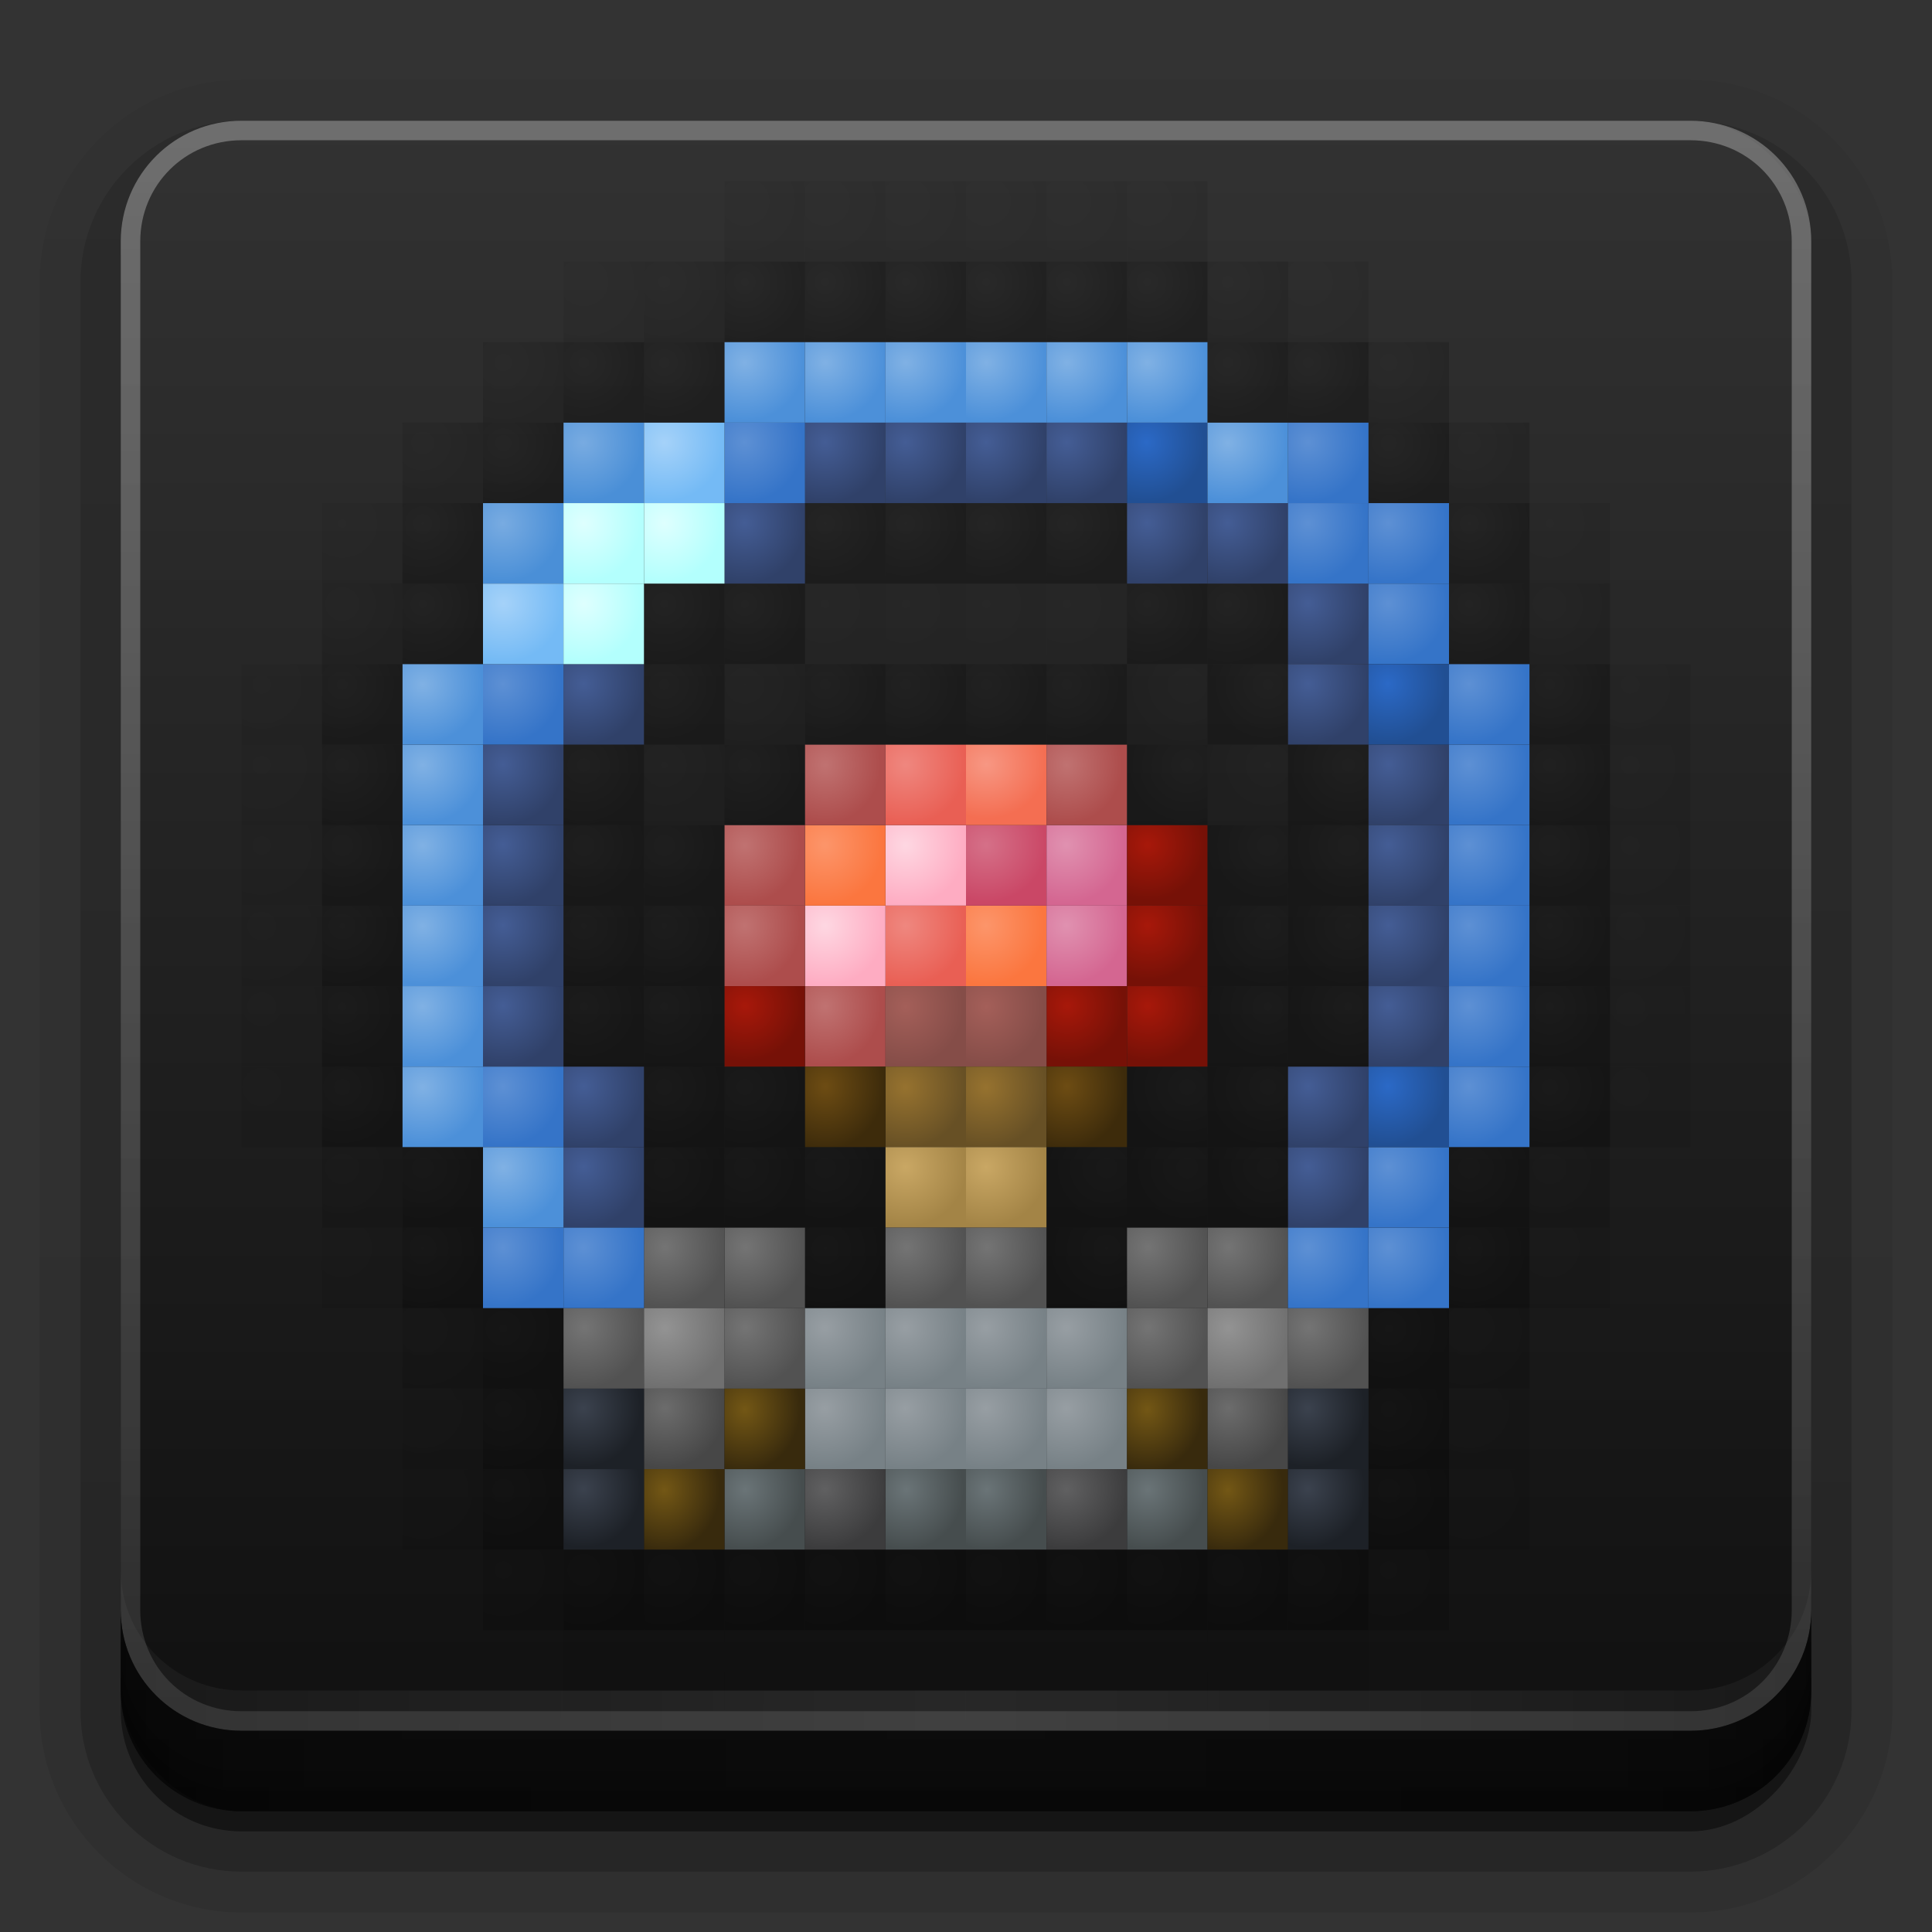 <?xml version="1.0" encoding="UTF-8"?>
<!-- Created with Inkscape (http://www.inkscape.org/) -->
<svg id="svg2408" width="96" height="96" version="1.0" xmlns="http://www.w3.org/2000/svg" xmlns:cc="http://creativecommons.org/ns#" xmlns:dc="http://purl.org/dc/elements/1.1/" xmlns:rdf="http://www.w3.org/1999/02/22-rdf-syntax-ns#" xmlns:xlink="http://www.w3.org/1999/xlink">
 <rect width="100%" height="100%" fill="#333333" stroke="none"/>
 <defs id="defs2410">
  <linearGradient id="linearGradient4563">
   <stop id="stop4565" stop-opacity=".425" offset="0"/>
   <stop id="stop4567" offset="1"/>
  </linearGradient>
  <linearGradient id="linearGradient4543">
   <stop id="stop4545" stop-color="#defffe" offset="0"/>
   <stop id="stop4547" stop-color="#b3fffd" offset="1"/>
  </linearGradient>
  <linearGradient id="linearGradient4527">
   <stop id="stop4529" stop-color="#a5d2f9" offset="0"/>
   <stop id="stop4531" stop-color="#74baf5" offset="1"/>
  </linearGradient>
  <linearGradient id="linearGradient4463">
   <stop id="stop4465" stop-color="#80b1e4" offset="0"/>
   <stop id="stop4467" stop-color="#4c90d9" offset="1"/>
  </linearGradient>
  <linearGradient id="linearGradient4443">
   <stop id="stop4445" stop-color="#2b69c6" offset="0"/>
   <stop id="stop4447" stop-color="#214f93" offset="1"/>
  </linearGradient>
  <linearGradient id="linearGradient4371">
   <stop id="stop4373" stop-color="#78abe1" offset="0"/>
   <stop id="stop4375" stop-color="#4a8fd7" offset="1"/>
  </linearGradient>
  <linearGradient id="linearGradient4343">
   <stop id="stop4345" stop-color="#5d90d4" offset="0"/>
   <stop id="stop4347" stop-color="#3574c8" offset="1"/>
  </linearGradient>
  <linearGradient id="linearGradient4247">
   <stop id="stop4249" stop-color="#445d95" offset="0"/>
   <stop id="stop4251" stop-color="#304169" offset="1"/>
  </linearGradient>
  <linearGradient id="linearGradient4223">
   <stop id="stop4225" stop-color="#3b424e" offset="0"/>
   <stop id="stop4227" stop-color="#1d2127" offset="1"/>
  </linearGradient>
  <linearGradient id="linearGradient4199">
   <stop id="stop4201" stop-color="#735715" offset="0"/>
   <stop id="stop4203" stop-color="#382a0d" offset="1"/>
  </linearGradient>
  <linearGradient id="linearGradient4183">
   <stop id="stop4185" stop-color="#606061" offset="0"/>
   <stop id="stop4187" stop-color="#3c3c3d" offset="1"/>
  </linearGradient>
  <linearGradient id="linearGradient4159">
   <stop id="stop4161" stop-color="#6a7477" offset="0"/>
   <stop id="stop4163" stop-color="#464d4e" offset="1"/>
  </linearGradient>
  <linearGradient id="linearGradient4117">
   <stop id="stop4119" stop-color="#979ea3" offset="0"/>
   <stop id="stop4121" stop-color="#778186" offset="1"/>
  </linearGradient>
  <linearGradient id="linearGradient4101">
   <stop id="stop4103" stop-color="#939393" offset="0"/>
   <stop id="stop4105" stop-color="#707070" offset="1"/>
  </linearGradient>
  <linearGradient id="linearGradient4091">
   <stop id="stop4093" stop-color="#6c6c6c" offset="0"/>
   <stop id="stop4095" stop-color="#474747" offset="1"/>
  </linearGradient>
  <linearGradient id="linearGradient4039">
   <stop id="stop4041" stop-color="#747474" offset="0"/>
   <stop id="stop4043" stop-color="#525252" offset="1"/>
  </linearGradient>
  <linearGradient id="linearGradient4023">
   <stop id="stop4025" stop-color="#c9a764" offset="0"/>
   <stop id="stop4027" stop-color="#a38446" offset="1"/>
  </linearGradient>
  <linearGradient id="linearGradient4007">
   <stop id="stop4009" stop-color="#6d4c13" offset="0"/>
   <stop id="stop4011" stop-color="#3d2b0b" offset="1"/>
  </linearGradient>
  <linearGradient id="linearGradient3985">
   <stop id="stop3987" stop-color="#96722f" offset="0"/>
   <stop id="stop3989" stop-color="#675025" offset="1"/>
  </linearGradient>
  <linearGradient id="linearGradient3969">
   <stop id="stop3971" stop-color="#a45f59" offset="0"/>
   <stop id="stop3973" stop-color="#854d48" offset="1"/>
  </linearGradient>
  <linearGradient id="linearGradient3941">
   <stop id="stop3943" stop-color="#a7180a" offset="0"/>
   <stop id="stop3945" stop-color="#761107" offset="1"/>
  </linearGradient>
  <linearGradient id="linearGradient3913">
   <stop id="stop3915" stop-color="#c07271" offset="0"/>
   <stop id="stop3917" stop-color="#ad4d4c" offset="1"/>
  </linearGradient>
  <linearGradient id="linearGradient3873">
   <stop id="stop3875" stop-color="#e091b0" offset="0"/>
   <stop id="stop3877" stop-color="#d46691" offset="1"/>
  </linearGradient>
  <linearGradient id="linearGradient3857">
   <stop id="stop3859" stop-color="#fc956a" offset="0"/>
   <stop id="stop3861" stop-color="#fb763f" offset="1"/>
  </linearGradient>
  <linearGradient id="linearGradient3841">
   <stop id="stop3843" stop-color="#ef877f" offset="0"/>
   <stop id="stop3845" stop-color="#e95f54" offset="1"/>
  </linearGradient>
  <linearGradient id="linearGradient3825">
   <stop id="stop3827" stop-color="#fed7e2" offset="0"/>
   <stop id="stop3829" stop-color="#feacc2" offset="1"/>
  </linearGradient>
  <linearGradient id="ButtonShadow" x1="45.448" x2="45.448" y1="92.54" y2="7.016" gradientTransform="scale(1.006 .994)" gradientUnits="userSpaceOnUse">
   <stop id="stop3750" offset="0"/>
   <stop id="stop3752" stop-opacity=".588" offset="1"/>
  </linearGradient>
  <linearGradient id="linearGradient3737">
   <stop id="stop3739" stop-color="#fff" offset="0"/>
   <stop id="stop3741" stop-color="#fff" stop-opacity="0" offset="1"/>
  </linearGradient>
  <filter id="filter3174" color-interpolation-filters="sRGB">
   <feGaussianBlur id="feGaussianBlur3176" stdDeviation="1.71"/>
  </filter>
  <filter id="filter3794" x="-.192" y="-.192" width="1.384" height="1.384" color-interpolation-filters="sRGB">
   <feGaussianBlur id="feGaussianBlur3796" stdDeviation="5.28"/>
  </filter>
  <linearGradient id="linearGradient3613" x1="48" x2="48" y1="20.221" y2="138.66" gradientUnits="userSpaceOnUse" xlink:href="#linearGradient3737"/>
  <clipPath id="clipPath3613">
   <rect id="rect3615" x="6" y="6" width="84" height="84" rx="6" ry="6" fill="#fff"/>
  </clipPath>
  <linearGradient id="linearGradient3617" x1="48" x2="48" y1="90" y2="5.988" gradientUnits="userSpaceOnUse">
   <stop id="stop3702" stop-color="#0f0f0f" offset="0"/>
   <stop id="stop3704" stop-color="#323232" offset="1"/>
  </linearGradient>
  <linearGradient id="ButtonShadow-0" x1="45.448" x2="45.448" y1="92.54" y2="7.016" gradientTransform="matrix(1.006 0 0 .994 100 0)" gradientUnits="userSpaceOnUse">
   <stop id="stop3750-8" offset="0"/>
   <stop id="stop3752-5" stop-opacity=".588" offset="1"/>
  </linearGradient>
  <linearGradient id="linearGradient3780" x1="32.251" x2="32.251" y1="6.132" y2="90.239" gradientTransform="matrix(1.024 0 0 1.012 -1.143 -98.071)" gradientUnits="userSpaceOnUse" xlink:href="#ButtonShadow-0"/>
  <linearGradient id="linearGradient3721" x1="32.251" x2="32.251" y1="6.132" y2="90.239" gradientTransform="translate(0,-97)" gradientUnits="userSpaceOnUse" xlink:href="#ButtonShadow-0"/>
  <radialGradient id="radialGradient3831" cx="45" cy="45" r="2" gradientTransform="matrix(1.5,0,0,1.5,-22.5,-22.5)" gradientUnits="userSpaceOnUse" xlink:href="#linearGradient3825"/>
  <radialGradient id="radialGradient3835" cx="45" cy="45" r="2" gradientTransform="matrix(1.5,0,0,1.5,-26.5,-18.5)" gradientUnits="userSpaceOnUse" xlink:href="#linearGradient3825"/>
  <radialGradient id="radialGradient3847" cx="45" cy="49" r="2" gradientTransform="matrix(1.5,0,0,1.5,-22.5,-24.5)" gradientUnits="userSpaceOnUse" xlink:href="#linearGradient3841"/>
  <radialGradient id="radialGradient3851" cx="45" cy="49" r="2" gradientTransform="matrix(1.5,0,0,1.5,-22.5,-32.5)" gradientUnits="userSpaceOnUse" xlink:href="#linearGradient3841"/>
  <radialGradient id="radialGradient3863" cx="49" cy="49" r="2" gradientTransform="matrix(1.441 -.013 .013 1.479 -22.259 -22.842)" gradientUnits="userSpaceOnUse" xlink:href="#linearGradient3857"/>
  <radialGradient id="radialGradient3867" cx="49" cy="49" r="2" gradientTransform="matrix(1.441 -.013 .013 1.479 -30.259 -26.842)" gradientUnits="userSpaceOnUse" xlink:href="#linearGradient3857"/>
  <radialGradient id="radialGradient3879" cx="53" cy="49" r="2" gradientTransform="matrix(1.457 -5e-8 5e-8 1.457 -24.238 -22.408)" gradientUnits="userSpaceOnUse" xlink:href="#linearGradient3873"/>
  <radialGradient id="radialGradient3883" cx="53" cy="49" r="2" gradientTransform="matrix(1.457 -5e-8 5e-8 1.457 -24.238 -26.408)" gradientUnits="userSpaceOnUse" xlink:href="#linearGradient3873"/>
  <radialGradient id="radialGradient3895" cx="49" cy="45" r="2" gradientTransform="matrix(1.5 7.5e-7 -7.096e-7 1.419 -24.5 -18.864)" gradientUnits="userSpaceOnUse">
   <stop id="stop3891" stop-color="#d57088" offset="0"/>
   <stop id="stop3893" stop-color="#ca4766" offset="1"/>
  </radialGradient>
  <radialGradient id="radialGradient3907" cx="49" cy="41" r="2" gradientTransform="matrix(1.495 -.001 .001 1.343 -24.291 -14.031)" gradientUnits="userSpaceOnUse">
   <stop id="stop3903" stop-color="#f79783" offset="0"/>
   <stop id="stop3905" stop-color="#f46e52" offset="1"/>
  </radialGradient>
  <radialGradient id="radialGradient3919" cx="53" cy="41" r="2" gradientTransform="matrix(1.382 .01 -.011 1.457 -19.792 -19.263)" gradientUnits="userSpaceOnUse" xlink:href="#linearGradient3913"/>
  <radialGradient id="radialGradient3923" cx="53" cy="41" r="2" gradientTransform="matrix(1.382 .01 -.011 1.457 -31.792 -19.263)" gradientUnits="userSpaceOnUse" xlink:href="#linearGradient3913"/>
  <radialGradient id="radialGradient3927" cx="53" cy="41" r="2" gradientTransform="matrix(1.382 .01 -.011 1.457 -35.792 -15.263)" gradientUnits="userSpaceOnUse" xlink:href="#linearGradient3913"/>
  <radialGradient id="radialGradient3931" cx="53" cy="41" r="2" gradientTransform="matrix(1.382 .01 -.011 1.457 -35.792 -11.263)" gradientUnits="userSpaceOnUse" xlink:href="#linearGradient3913"/>
  <radialGradient id="radialGradient3935" cx="53" cy="41" r="2" gradientTransform="matrix(1.382 .01 -.011 1.457 -31.792 -7.263)" gradientUnits="userSpaceOnUse" xlink:href="#linearGradient3913"/>
  <radialGradient id="radialGradient3947" cx="57" cy="45" r="2" gradientTransform="matrix(1.419 .039 -.038 1.381 -22.149 -19.381)" gradientUnits="userSpaceOnUse" xlink:href="#linearGradient3941"/>
  <radialGradient id="radialGradient3951" cx="57" cy="45" r="2" gradientTransform="matrix(1.419 .039 -.038 1.381 -22.149 -15.381)" gradientUnits="userSpaceOnUse" xlink:href="#linearGradient3941"/>
  <radialGradient id="radialGradient3955" cx="57" cy="45" r="2" gradientTransform="matrix(1.419 .039 -.038 1.381 -22.149 -11.381)" gradientUnits="userSpaceOnUse" xlink:href="#linearGradient3941"/>
  <radialGradient id="radialGradient3959" cx="57" cy="45" r="2" gradientTransform="matrix(1.419 .039 -.038 1.381 -26.149 -11.381)" gradientUnits="userSpaceOnUse" xlink:href="#linearGradient3941"/>
  <radialGradient id="radialGradient3963" cx="57" cy="45" r="2" gradientTransform="matrix(1.419 .039 -.038 1.381 -42.149 -11.381)" gradientUnits="userSpaceOnUse" xlink:href="#linearGradient3941"/>
  <radialGradient id="radialGradient3975" cx="45" cy="53" r="2" gradientTransform="matrix(1.43 2.5e-7 -2.5939e-7 1.484 -19.344 -25.631)" gradientUnits="userSpaceOnUse" xlink:href="#linearGradient3969"/>
  <radialGradient id="radialGradient3979" cx="45" cy="53" r="2" gradientTransform="matrix(1.43 2.5e-7 -2.5939e-7 1.484 -15.344 -25.631)" gradientUnits="userSpaceOnUse" xlink:href="#linearGradient3969"/>
  <radialGradient id="radialGradient3991" cx="45" cy="57" r="2" gradientTransform="matrix(1.513 .027 -.027 1.514 -21.558 -30.487)" gradientUnits="userSpaceOnUse" xlink:href="#linearGradient3985"/>
  <radialGradient id="radialGradient3995" cx="45" cy="57" r="2" gradientTransform="matrix(1.513 .027 -.027 1.514 -17.558 -30.487)" gradientUnits="userSpaceOnUse" xlink:href="#linearGradient3985"/>
  <radialGradient id="radialGradient4013" cx="41" cy="57" r="2" gradientTransform="matrix(1.458 .011 -.012 1.571 -18.087 -33.019)" gradientUnits="userSpaceOnUse" xlink:href="#linearGradient4007"/>
  <radialGradient id="radialGradient4017" cx="41" cy="57" r="2" gradientTransform="matrix(1.458 .011 -.012 1.571 -6.087 -33.019)" gradientUnits="userSpaceOnUse" xlink:href="#linearGradient4007"/>
  <radialGradient id="radialGradient4029" cx="45" cy="61" r="2" gradientTransform="matrix(1.514 -.009 .009 1.486 -23.678 -29.247)" gradientUnits="userSpaceOnUse" xlink:href="#linearGradient4023"/>
  <radialGradient id="radialGradient4033" cx="45" cy="61" r="2" gradientTransform="matrix(1.514 -.009 .009 1.486 -19.678 -29.247)" gradientUnits="userSpaceOnUse" xlink:href="#linearGradient4023"/>
  <radialGradient id="radialGradient4045" cx="49" cy="65" r="2" gradientTransform="matrix(1.496 .025 -.025 1.495 -22.633 -33.43)" gradientUnits="userSpaceOnUse" xlink:href="#linearGradient4039"/>
  <radialGradient id="radialGradient4049" cx="49" cy="65" r="2" gradientTransform="matrix(1.496 .025 -.025 1.495 -26.633 -33.43)" gradientUnits="userSpaceOnUse" xlink:href="#linearGradient4039"/>
  <radialGradient id="radialGradient4055" cx="49" cy="65" r="2" gradientTransform="matrix(1.496 .025 -.025 1.495 -10.633 -33.43)" gradientUnits="userSpaceOnUse" xlink:href="#linearGradient4039"/>
  <radialGradient id="radialGradient4057" cx="49" cy="65" r="2" gradientTransform="matrix(1.496 .025 -.025 1.495 -14.633 -33.43)" gradientUnits="userSpaceOnUse" xlink:href="#linearGradient4039"/>
  <radialGradient id="radialGradient4063" cx="49" cy="65" r="2" gradientTransform="matrix(1.496 .025 -.025 1.495 -34.633 -33.43)" gradientUnits="userSpaceOnUse" xlink:href="#linearGradient4039"/>
  <radialGradient id="radialGradient4065" cx="49" cy="65" r="2" gradientTransform="matrix(1.496 .025 -.025 1.495 -38.633 -33.43)" gradientUnits="userSpaceOnUse" xlink:href="#linearGradient4039"/>
  <radialGradient id="radialGradient4071" cx="49" cy="65" r="2" gradientTransform="matrix(1.496 .025 -.025 1.495 -14.633 -29.43)" gradientUnits="userSpaceOnUse" xlink:href="#linearGradient4039"/>
  <radialGradient id="radialGradient4073" cx="49" cy="65" r="2" gradientTransform="matrix(1.496 .025 -.025 1.495 -34.633 -29.43)" gradientUnits="userSpaceOnUse" xlink:href="#linearGradient4039"/>
  <radialGradient id="radialGradient4077" cx="49" cy="65" r="2" gradientTransform="matrix(1.496 .025 -.025 1.495 -42.633 -29.43)" gradientUnits="userSpaceOnUse" xlink:href="#linearGradient4039"/>
  <radialGradient id="radialGradient4081" cx="49" cy="65" r="2" gradientTransform="matrix(1.496 .025 -.025 1.495 -6.633 -29.43)" gradientUnits="userSpaceOnUse" xlink:href="#linearGradient4039"/>
  <radialGradient id="radialGradient4085" cx="49" cy="65" r="2" gradientTransform="matrix(1.496 .025 -.025 1.495 -38.633 -25.43)" gradientUnits="userSpaceOnUse" xlink:href="#linearGradient4091"/>
  <radialGradient id="radialGradient4089" cx="49" cy="65" r="2" gradientTransform="matrix(1.496 .025 -.025 1.495 -10.633 -25.43)" gradientUnits="userSpaceOnUse" xlink:href="#linearGradient4091"/>
  <radialGradient id="radialGradient4107" cx="33" cy="69" r="2" gradientTransform="matrix(1.537 .013 -.012 1.498 -16.854 -34.806)" gradientUnits="userSpaceOnUse" xlink:href="#linearGradient4101"/>
  <radialGradient id="radialGradient4111" cx="33" cy="69" r="2" gradientTransform="matrix(1.537 .013 -.012 1.498 11.146 -34.806)" gradientUnits="userSpaceOnUse" xlink:href="#linearGradient4101"/>
  <radialGradient id="radialGradient4125" cx="41" cy="69" r="2" gradientTransform="matrix(1.534 -.014 .013 1.495 -22.807 -33.605)" gradientUnits="userSpaceOnUse" xlink:href="#linearGradient4117"/>
  <radialGradient id="radialGradient4129" cx="41" cy="69" r="2" gradientTransform="matrix(1.534 -.014 .013 1.495 -18.807 -33.605)" gradientUnits="userSpaceOnUse" xlink:href="#linearGradient4117"/>
  <radialGradient id="radialGradient4133" cx="41" cy="69" r="2" gradientTransform="matrix(1.534 -.014 .013 1.495 -14.807 -33.605)" gradientUnits="userSpaceOnUse" xlink:href="#linearGradient4117"/>
  <radialGradient id="radialGradient4137" cx="41" cy="69" r="2" gradientTransform="matrix(1.534 -.014 .013 1.495 -10.807 -33.605)" gradientUnits="userSpaceOnUse" xlink:href="#linearGradient4117"/>
  <radialGradient id="radialGradient4147" cx="41" cy="69" r="2" gradientTransform="matrix(1.534 -.014 .013 1.495 -22.807 -29.605)" gradientUnits="userSpaceOnUse" xlink:href="#linearGradient4117"/>
  <radialGradient id="radialGradient4149" cx="41" cy="69" r="2" gradientTransform="matrix(1.534 -.014 .013 1.495 -18.807 -29.605)" gradientUnits="userSpaceOnUse" xlink:href="#linearGradient4117"/>
  <radialGradient id="radialGradient4151" cx="41" cy="69" r="2" gradientTransform="matrix(1.534 -.014 .013 1.495 -14.807 -29.605)" gradientUnits="userSpaceOnUse" xlink:href="#linearGradient4117"/>
  <radialGradient id="radialGradient4153" cx="41" cy="69" r="2" gradientTransform="matrix(1.534 -.014 .013 1.495 -10.807 -29.605)" gradientUnits="userSpaceOnUse" xlink:href="#linearGradient4117"/>
  <radialGradient id="radialGradient4165" cx="45" cy="77" r="2" gradientTransform="matrix(1.42 .011 -.011 1.495 -18.018 -38.601)" gradientUnits="userSpaceOnUse" xlink:href="#linearGradient4159"/>
  <radialGradient id="radialGradient4169" cx="45" cy="77" r="2" gradientTransform="matrix(1.42 .011 -.011 1.495 -14.018 -38.601)" gradientUnits="userSpaceOnUse" xlink:href="#linearGradient4159"/>
  <radialGradient id="radialGradient4173" cx="45" cy="77" r="2" gradientTransform="matrix(1.42 .011 -.011 1.495 -6.018 -38.601)" gradientUnits="userSpaceOnUse" xlink:href="#linearGradient4159"/>
  <radialGradient id="radialGradient4177" cx="45" cy="77" r="2" gradientTransform="matrix(1.42 .011 -.011 1.495 -26.018 -38.601)" gradientUnits="userSpaceOnUse" xlink:href="#linearGradient4159"/>
  <radialGradient id="radialGradient4189" cx="41" cy="77" r="2" gradientTransform="matrix(1.535 .051 -.05 1.494 -18.095 -40.143)" gradientUnits="userSpaceOnUse" xlink:href="#linearGradient4183"/>
  <radialGradient id="radialGradient4193" cx="41" cy="77" r="2" gradientTransform="matrix(1.535 .051 -.05 1.494 -6.095 -40.143)" gradientUnits="userSpaceOnUse" xlink:href="#linearGradient4183"/>
  <radialGradient id="radialGradient4205" cx="37" cy="73" r="2" gradientTransform="matrix(1.377 .035 -.039 1.537 -11.091 -40.464)" gradientUnits="userSpaceOnUse" xlink:href="#linearGradient4199"/>
  <radialGradient id="radialGradient4209" cx="37" cy="73" r="2" gradientTransform="matrix(1.377 .035 -.039 1.537 -15.091 -36.464)" gradientUnits="userSpaceOnUse" xlink:href="#linearGradient4199"/>
  <radialGradient id="radialGradient4213" cx="37" cy="73" r="2" gradientTransform="matrix(1.377 .035 -.039 1.537 12.909 -36.464)" gradientUnits="userSpaceOnUse" xlink:href="#linearGradient4199"/>
  <radialGradient id="radialGradient4217" cx="37" cy="73" r="2" gradientTransform="matrix(1.377 .035 -.039 1.537 8.909 -40.464)" gradientUnits="userSpaceOnUse" xlink:href="#linearGradient4199"/>
  <radialGradient id="radialGradient4229" cx="65" cy="77" r="2" gradientTransform="matrix(1.419 -1.5e-7 1.5403e-7 1.457 -27.248 -35.213)" gradientUnits="userSpaceOnUse" xlink:href="#linearGradient4223"/>
  <radialGradient id="radialGradient4233" cx="65" cy="77" r="2" gradientTransform="matrix(1.419 -1.5e-7 1.5403e-7 1.457 -27.248 -39.213)" gradientUnits="userSpaceOnUse" xlink:href="#linearGradient4223"/>
  <radialGradient id="radialGradient4239" cx="65" cy="77" r="2" gradientTransform="matrix(1.419 -1.5e-7 1.5403e-7 1.457 -63.248 -35.213)" gradientUnits="userSpaceOnUse" xlink:href="#linearGradient4223"/>
  <radialGradient id="radialGradient4241" cx="65" cy="77" r="2" gradientTransform="matrix(1.419 -1.5e-7 1.5403e-7 1.457 -63.248 -39.213)" gradientUnits="userSpaceOnUse" xlink:href="#linearGradient4223"/>
  <radialGradient id="radialGradient4253" cx="29" cy="61" r="2" gradientTransform="matrix(1.487 -.018 .018 1.513 -15.222 -30.798)" gradientUnits="userSpaceOnUse" xlink:href="#linearGradient4247"/>
  <radialGradient id="radialGradient4257" cx="29" cy="61" r="2" gradientTransform="matrix(1.487 -.018 .018 1.513 -15.222 -34.798)" gradientUnits="userSpaceOnUse" xlink:href="#linearGradient4247"/>
  <radialGradient id="radialGradient4261" cx="29" cy="61" r="2" gradientTransform="matrix(1.487 -.018 .018 1.513 -19.222 -38.798)" gradientUnits="userSpaceOnUse" xlink:href="#linearGradient4247"/>
  <radialGradient id="radialGradient4265" cx="29" cy="61" r="2" gradientTransform="matrix(1.487 -.018 .018 1.513 -19.222 -42.798)" gradientUnits="userSpaceOnUse" xlink:href="#linearGradient4247"/>
  <radialGradient id="radialGradient4269" cx="29" cy="61" r="2" gradientTransform="matrix(1.487 -.018 .018 1.513 -19.222 -46.798)" gradientUnits="userSpaceOnUse" xlink:href="#linearGradient4247"/>
  <radialGradient id="radialGradient4273" cx="29" cy="61" r="2" gradientTransform="matrix(1.487 -.018 .018 1.513 -19.222 -50.798)" gradientUnits="userSpaceOnUse" xlink:href="#linearGradient4247"/>
  <radialGradient id="radialGradient4277" cx="29" cy="61" r="2" gradientTransform="matrix(1.487 -.018 .018 1.513 -15.222 -54.798)" gradientUnits="userSpaceOnUse" xlink:href="#linearGradient4247"/>
  <radialGradient id="radialGradient4281" cx="29" cy="61" r="2" gradientTransform="matrix(1.487 -.018 .018 1.513 -7.222 -62.798)" gradientUnits="userSpaceOnUse" xlink:href="#linearGradient4247"/>
  <radialGradient id="radialGradient4285" cx="29" cy="61" r="2" gradientTransform="matrix(1.487 -.018 .018 1.513 -3.222 -66.798)" gradientUnits="userSpaceOnUse" xlink:href="#linearGradient4247"/>
  <radialGradient id="radialGradient4289" cx="29" cy="61" r="2" gradientTransform="matrix(1.487 -.018 .018 1.513 .778 -66.798)" gradientUnits="userSpaceOnUse" xlink:href="#linearGradient4247"/>
  <radialGradient id="radialGradient4293" cx="29" cy="61" r="2" gradientTransform="matrix(1.487 -.018 .018 1.513 4.778 -66.798)" gradientUnits="userSpaceOnUse" xlink:href="#linearGradient4247"/>
  <radialGradient id="radialGradient4297" cx="29" cy="61" r="2" gradientTransform="matrix(1.487 -.018 .018 1.513 8.778 -66.798)" gradientUnits="userSpaceOnUse" xlink:href="#linearGradient4247"/>
  <radialGradient id="radialGradient4301" cx="29" cy="61" r="2" gradientTransform="matrix(1.487 -.018 .018 1.513 12.778 -62.798)" gradientUnits="userSpaceOnUse" xlink:href="#linearGradient4247"/>
  <radialGradient id="radialGradient4305" cx="29" cy="61" r="2" gradientTransform="matrix(1.487 -.018 .018 1.513 16.778 -62.798)" gradientUnits="userSpaceOnUse" xlink:href="#linearGradient4247"/>
  <radialGradient id="radialGradient4309" cx="29" cy="61" r="2" gradientTransform="matrix(1.487 -.018 .018 1.513 20.778 -58.798)" gradientUnits="userSpaceOnUse" xlink:href="#linearGradient4247"/>
  <radialGradient id="radialGradient4313" cx="29" cy="61" r="2" gradientTransform="matrix(1.487 -.018 .018 1.513 20.778 -54.798)" gradientUnits="userSpaceOnUse" xlink:href="#linearGradient4247"/>
  <radialGradient id="radialGradient4317" cx="29" cy="61" r="2" gradientTransform="matrix(1.487 -.018 .018 1.513 24.778 -50.798)" gradientUnits="userSpaceOnUse" xlink:href="#linearGradient4247"/>
  <radialGradient id="radialGradient4321" cx="29" cy="61" r="2" gradientTransform="matrix(1.487 -.018 .018 1.513 24.778 -46.798)" gradientUnits="userSpaceOnUse" xlink:href="#linearGradient4247"/>
  <radialGradient id="radialGradient4325" cx="29" cy="61" r="2" gradientTransform="matrix(1.487 -.018 .018 1.513 24.778 -42.798)" gradientUnits="userSpaceOnUse" xlink:href="#linearGradient4247"/>
  <radialGradient id="radialGradient4329" cx="29" cy="61" r="2" gradientTransform="matrix(1.487 -.018 .018 1.513 24.778 -38.798)" gradientUnits="userSpaceOnUse" xlink:href="#linearGradient4247"/>
  <radialGradient id="radialGradient4333" cx="29" cy="61" r="2" gradientTransform="matrix(1.487 -.018 .018 1.513 20.778 -34.798)" gradientUnits="userSpaceOnUse" xlink:href="#linearGradient4247"/>
  <radialGradient id="radialGradient4337" cx="29" cy="61" r="2" gradientTransform="matrix(1.487 -.018 .018 1.513 20.778 -30.798)" gradientUnits="userSpaceOnUse" xlink:href="#linearGradient4247"/>
  <radialGradient id="radialGradient4349" cx="29" cy="65" r="2" gradientTransform="matrix(1.459 .027 -.027 1.486 -11.561 -32.392)" gradientUnits="userSpaceOnUse" xlink:href="#linearGradient4343"/>
  <radialGradient id="radialGradient4353" cx="29" cy="65" r="2" gradientTransform="matrix(1.459 .027 -.027 1.486 -15.561 -32.392)" gradientUnits="userSpaceOnUse" xlink:href="#linearGradient4343"/>
  <radialGradient id="radialGradient4357" cx="29" cy="65" r="2" gradientTransform="matrix(1.459 .027 -.027 1.486 -15.561 -40.392)" gradientUnits="userSpaceOnUse" xlink:href="#linearGradient4343"/>
  <radialGradient id="radialGradient4361" cx="29" cy="65" r="2" gradientTransform="matrix(1.459 .027 -.027 1.486 -15.561 -60.392)" gradientUnits="userSpaceOnUse" xlink:href="#linearGradient4343"/>
  <radialGradient id="radialGradient4377" cx="25" cy="29" r="2" gradientTransform="matrix(1.459 .046 -.046 1.459 -10.155 -14.458)" gradientUnits="userSpaceOnUse" xlink:href="#linearGradient4371"/>
  <radialGradient id="radialGradient4381" cx="25" cy="29" r="2" gradientTransform="matrix(1.459 .046 -.046 1.459 -6.155 -18.458)" gradientUnits="userSpaceOnUse" xlink:href="#linearGradient4371"/>
  <radialGradient id="radialGradient4387" cx="29" cy="65" r="2" gradientTransform="matrix(1.459 .027 -.027 1.486 28.439 -32.392)" gradientUnits="userSpaceOnUse" xlink:href="#linearGradient4343"/>
  <radialGradient id="radialGradient4389" cx="29" cy="65" r="2" gradientTransform="matrix(1.459 .027 -.027 1.486 24.439 -32.392)" gradientUnits="userSpaceOnUse" xlink:href="#linearGradient4343"/>
  <radialGradient id="radialGradient4393" cx="29" cy="65" r="2" gradientTransform="matrix(1.459 .027 -.027 1.486 28.439 -36.392)" gradientUnits="userSpaceOnUse" xlink:href="#linearGradient4343"/>
  <radialGradient id="radialGradient4397" cx="29" cy="65" r="2" gradientTransform="matrix(1.459 .027 -.027 1.486 32.439 -40.392)" gradientUnits="userSpaceOnUse" xlink:href="#linearGradient4343"/>
  <radialGradient id="radialGradient4401" cx="29" cy="65" r="2" gradientTransform="matrix(1.459 .027 -.027 1.486 32.439 -44.392)" gradientUnits="userSpaceOnUse" xlink:href="#linearGradient4343"/>
  <radialGradient id="radialGradient4405" cx="29" cy="65" r="2" gradientTransform="matrix(1.459 .027 -.027 1.486 32.439 -48.392)" gradientUnits="userSpaceOnUse" xlink:href="#linearGradient4343"/>
  <radialGradient id="radialGradient4409" cx="29" cy="65" r="2" gradientTransform="matrix(1.459 .027 -.027 1.486 32.439 -52.392)" gradientUnits="userSpaceOnUse" xlink:href="#linearGradient4343"/>
  <radialGradient id="radialGradient4413" cx="29" cy="65" r="2" gradientTransform="matrix(1.459 .027 -.027 1.486 32.439 -56.392)" gradientUnits="userSpaceOnUse" xlink:href="#linearGradient4343"/>
  <radialGradient id="radialGradient4417" cx="29" cy="65" r="2" gradientTransform="matrix(1.459 .027 -.027 1.486 32.439 -60.392)" gradientUnits="userSpaceOnUse" xlink:href="#linearGradient4343"/>
  <radialGradient id="radialGradient4421" cx="29" cy="65" r="2" gradientTransform="matrix(1.459 .027 -.027 1.486 28.439 -64.392)" gradientUnits="userSpaceOnUse" xlink:href="#linearGradient4343"/>
  <radialGradient id="radialGradient4425" cx="29" cy="65" r="2" gradientTransform="matrix(1.459 .027 -.027 1.486 28.439 -68.392)" gradientUnits="userSpaceOnUse" xlink:href="#linearGradient4343"/>
  <radialGradient id="radialGradient4429" cx="29" cy="65" r="2" gradientTransform="matrix(1.459 .027 -.027 1.486 24.439 -68.392)" gradientUnits="userSpaceOnUse" xlink:href="#linearGradient4343"/>
  <radialGradient id="radialGradient4433" cx="29" cy="65" r="2" gradientTransform="matrix(1.459 .027 -.027 1.486 24.439 -72.392)" gradientUnits="userSpaceOnUse" xlink:href="#linearGradient4343"/>
  <radialGradient id="radialGradient4437" cx="29" cy="65" r="2" gradientTransform="matrix(1.459 .027 -.027 1.486 -3.561 -72.392)" gradientUnits="userSpaceOnUse" xlink:href="#linearGradient4343"/>
  <radialGradient id="radialGradient4449" cx="69" cy="57" r="2" gradientTransform="matrix(1.432 -.034 .035 1.486 -31.835 -25.381)" gradientUnits="userSpaceOnUse" xlink:href="#linearGradient4443"/>
  <radialGradient id="radialGradient4453" cx="69" cy="57" r="2" gradientTransform="matrix(1.432 -.034 .035 1.486 -31.835 -45.381)" gradientUnits="userSpaceOnUse" xlink:href="#linearGradient4443"/>
  <radialGradient id="radialGradient4457" cx="69" cy="57" r="2" gradientTransform="matrix(1.432 -.034 .035 1.486 -43.835 -57.381)" gradientUnits="userSpaceOnUse" xlink:href="#linearGradient4443"/>
  <radialGradient id="radialGradient4469" cx="25" cy="61" r="2" gradientTransform="matrix(1.487 -.018 .018 1.459 -13.265 -27.536)" gradientUnits="userSpaceOnUse" xlink:href="#linearGradient4463"/>
  <radialGradient id="radialGradient4473" cx="25" cy="61" r="2" gradientTransform="matrix(1.487 -.018 .018 1.459 -17.265 -31.536)" gradientUnits="userSpaceOnUse" xlink:href="#linearGradient4463"/>
  <radialGradient id="radialGradient4477" cx="25" cy="61" r="2" gradientTransform="matrix(1.487 -.018 .018 1.459 -17.265 -35.536)" gradientUnits="userSpaceOnUse" xlink:href="#linearGradient4463"/>
  <radialGradient id="radialGradient4481" cx="25" cy="61" r="2" gradientTransform="matrix(1.487 -.018 .018 1.459 -17.265 -39.536)" gradientUnits="userSpaceOnUse" xlink:href="#linearGradient4463"/>
  <radialGradient id="radialGradient4485" cx="25" cy="61" r="2" gradientTransform="matrix(1.487 -.018 .018 1.459 -17.265 -43.536)" gradientUnits="userSpaceOnUse" xlink:href="#linearGradient4463"/>
  <radialGradient id="radialGradient4489" cx="25" cy="61" r="2" gradientTransform="matrix(1.487 -.018 .018 1.459 -17.265 -47.536)" gradientUnits="userSpaceOnUse" xlink:href="#linearGradient4463"/>
  <radialGradient id="radialGradient4493" cx="25" cy="61" r="2" gradientTransform="matrix(1.487 -.018 .018 1.459 -17.265 -51.536)" gradientUnits="userSpaceOnUse" xlink:href="#linearGradient4463"/>
  <radialGradient id="radialGradient4497" cx="25" cy="61" r="2" gradientTransform="matrix(1.487 -.018 .018 1.459 -1.265 -67.536)" gradientUnits="userSpaceOnUse" xlink:href="#linearGradient4463"/>
  <radialGradient id="radialGradient4501" cx="25" cy="61" r="2" gradientTransform="matrix(1.487 -.018 .018 1.459 2.735 -67.536)" gradientUnits="userSpaceOnUse" xlink:href="#linearGradient4463"/>
  <radialGradient id="radialGradient4505" cx="25" cy="61" r="2" gradientTransform="matrix(1.487 -.018 .018 1.459 6.735 -67.536)" gradientUnits="userSpaceOnUse" xlink:href="#linearGradient4463"/>
  <radialGradient id="radialGradient4509" cx="25" cy="61" r="2" gradientTransform="matrix(1.487 -.018 .018 1.459 10.735 -67.536)" gradientUnits="userSpaceOnUse" xlink:href="#linearGradient4463"/>
  <radialGradient id="radialGradient4513" cx="25" cy="61" r="2" gradientTransform="matrix(1.487 -.018 .018 1.459 14.735 -67.536)" gradientUnits="userSpaceOnUse" xlink:href="#linearGradient4463"/>
  <radialGradient id="radialGradient4517" cx="25" cy="61" r="2" gradientTransform="matrix(1.487 -.018 .018 1.459 18.735 -67.536)" gradientUnits="userSpaceOnUse" xlink:href="#linearGradient4463"/>
  <radialGradient id="radialGradient4521" cx="25" cy="61" r="2" gradientTransform="matrix(1.487 -.018 .018 1.459 22.735 -63.536)" gradientUnits="userSpaceOnUse" xlink:href="#linearGradient4463"/>
  <radialGradient id="radialGradient4533" cx="25" cy="33" r="2" gradientTransform="matrix(1.487 -.009 .009 1.459 -12.46 -14.932)" gradientUnits="userSpaceOnUse" xlink:href="#linearGradient4527"/>
  <radialGradient id="radialGradient4537" cx="25" cy="33" r="2" gradientTransform="matrix(1.487 -.009 .009 1.459 -4.46 -22.932)" gradientUnits="userSpaceOnUse" xlink:href="#linearGradient4527"/>
  <radialGradient id="radialGradient4549" cx="33" cy="29" r="2" gradientTransform="matrix(1.419 .048 -.049 1.457 -12.392 -14.839)" gradientUnits="userSpaceOnUse" xlink:href="#linearGradient4543"/>
  <radialGradient id="radialGradient4553" cx="33" cy="29" r="2" gradientTransform="matrix(1.419 .048 -.049 1.457 -16.392 -14.839)" gradientUnits="userSpaceOnUse" xlink:href="#linearGradient4543"/>
  <radialGradient id="radialGradient4557" cx="33" cy="29" r="2" gradientTransform="matrix(1.419 .048 -.049 1.457 -16.392 -10.839)" gradientUnits="userSpaceOnUse" xlink:href="#linearGradient4543"/>
  <radialGradient id="radialGradient4561" cx="25" cy="61" r="2" gradientTransform="matrix(1.487 -.018 .018 1.459 -21.265 -31.536)" gradientUnits="userSpaceOnUse" xlink:href="#linearGradient4563"/>
  <radialGradient id="radialGradient4571" cx="25" cy="61" r="2" gradientTransform="matrix(1.487 -.018 .018 1.459 -21.265 -35.536)" gradientUnits="userSpaceOnUse" xlink:href="#linearGradient4563"/>
  <radialGradient id="radialGradient4575" cx="25" cy="61" r="2" gradientTransform="matrix(1.487 -.018 .018 1.459 -21.265 -39.536)" gradientUnits="userSpaceOnUse" xlink:href="#linearGradient4563"/>
  <radialGradient id="radialGradient4579" cx="25" cy="61" r="2" gradientTransform="matrix(1.487 -.018 .018 1.459 -21.265 -43.536)" gradientUnits="userSpaceOnUse" xlink:href="#linearGradient4563"/>
  <radialGradient id="radialGradient4583" cx="25" cy="61" r="2" gradientTransform="matrix(1.487 -.018 .018 1.459 -21.265 -47.536)" gradientUnits="userSpaceOnUse" xlink:href="#linearGradient4563"/>
  <radialGradient id="radialGradient4587" cx="25" cy="61" r="2" gradientTransform="matrix(1.487 -.018 .018 1.459 -21.265 -51.536)" gradientUnits="userSpaceOnUse" xlink:href="#linearGradient4563"/>
  <radialGradient id="radialGradient4591" cx="25" cy="61" r="2" gradientTransform="matrix(1.487 -.018 .018 1.459 -17.265 -55.536)" gradientUnits="userSpaceOnUse" xlink:href="#linearGradient4563"/>
  <radialGradient id="radialGradient4595" cx="25" cy="61" r="2" gradientTransform="matrix(1.487 -.018 .018 1.459 -17.265 -59.536)" gradientUnits="userSpaceOnUse" xlink:href="#linearGradient4563"/>
  <radialGradient id="radialGradient4599" cx="25" cy="61" r="2" gradientTransform="matrix(1.487 -.018 .018 1.459 -13.265 -63.536)" gradientUnits="userSpaceOnUse" xlink:href="#linearGradient4563"/>
  <radialGradient id="radialGradient4603" cx="25" cy="61" r="2" gradientTransform="matrix(1.487 -.018 .018 1.459 -9.265 -67.536)" gradientUnits="userSpaceOnUse" xlink:href="#linearGradient4563"/>
  <radialGradient id="radialGradient4607" cx="25" cy="61" r="2" gradientTransform="matrix(1.487 -.018 .018 1.459 -5.265 -67.536)" gradientUnits="userSpaceOnUse" xlink:href="#linearGradient4563"/>
  <radialGradient id="radialGradient4611" cx="25" cy="61" r="2" gradientTransform="matrix(1.487 -.018 .018 1.459 -1.265 -71.536)" gradientUnits="userSpaceOnUse" xlink:href="#linearGradient4563"/>
  <radialGradient id="radialGradient4615" cx="25" cy="61" r="2" gradientTransform="matrix(1.487 -.018 .018 1.459 2.735 -71.536)" gradientUnits="userSpaceOnUse" xlink:href="#linearGradient4563"/>
  <radialGradient id="radialGradient4619" cx="25" cy="61" r="2" gradientTransform="matrix(1.487 -.018 .018 1.459 6.735 -71.536)" gradientUnits="userSpaceOnUse" xlink:href="#linearGradient4563"/>
  <radialGradient id="radialGradient4623" cx="25" cy="61" r="2" gradientTransform="matrix(1.487 -.018 .018 1.459 10.735 -71.536)" gradientUnits="userSpaceOnUse" xlink:href="#linearGradient4563"/>
  <radialGradient id="radialGradient4627" cx="25" cy="61" r="2" gradientTransform="matrix(1.487 -.018 .018 1.459 14.735 -71.536)" gradientUnits="userSpaceOnUse" xlink:href="#linearGradient4563"/>
  <radialGradient id="radialGradient4631" cx="25" cy="61" r="2" gradientTransform="matrix(1.487 -.018 .018 1.459 18.735 -71.536)" gradientUnits="userSpaceOnUse" xlink:href="#linearGradient4563"/>
  <radialGradient id="radialGradient4635" cx="25" cy="61" r="2" gradientTransform="matrix(1.487 -.018 .018 1.459 22.735 -67.536)" gradientUnits="userSpaceOnUse" xlink:href="#linearGradient4563"/>
  <radialGradient id="radialGradient4639" cx="25" cy="61" r="2" gradientTransform="matrix(1.487 -.018 .018 1.459 26.735 -67.536)" gradientUnits="userSpaceOnUse" xlink:href="#linearGradient4563"/>
  <radialGradient id="radialGradient4643" cx="25" cy="61" r="2" gradientTransform="matrix(1.487 -.018 .018 1.459 30.735 -63.536)" gradientUnits="userSpaceOnUse" xlink:href="#linearGradient4563"/>
  <radialGradient id="radialGradient4647" cx="25" cy="61" r="2" gradientTransform="matrix(1.487 -.018 .018 1.459 38.735 -59.536)" gradientUnits="userSpaceOnUse" xlink:href="#linearGradient4563"/>
  <radialGradient id="radialGradient4651" cx="25" cy="61" r="2" gradientTransform="matrix(1.487 -.018 .018 1.459 34.735 -55.536)" gradientUnits="userSpaceOnUse" xlink:href="#linearGradient4563"/>
  <radialGradient id="radialGradient4655" cx="25" cy="61" r="2" gradientTransform="matrix(1.487 -.018 .018 1.459 38.735 -51.536)" gradientUnits="userSpaceOnUse" xlink:href="#linearGradient4563"/>
  <radialGradient id="radialGradient4659" cx="25" cy="61" r="2" gradientTransform="matrix(1.487 -.018 .018 1.459 38.735 -47.536)" gradientUnits="userSpaceOnUse" xlink:href="#linearGradient4563"/>
  <radialGradient id="radialGradient4663" cx="25" cy="61" r="2" gradientTransform="matrix(1.487 -.018 .018 1.459 38.735 -43.536)" gradientUnits="userSpaceOnUse" xlink:href="#linearGradient4563"/>
  <radialGradient id="radialGradient4667" cx="25" cy="61" r="2" gradientTransform="matrix(1.487 -.018 .018 1.459 38.735 -39.536)" gradientUnits="userSpaceOnUse" xlink:href="#linearGradient4563"/>
  <radialGradient id="radialGradient4671" cx="25" cy="61" r="2" gradientTransform="matrix(1.487 -.018 .018 1.459 38.735 -35.536)" gradientUnits="userSpaceOnUse" xlink:href="#linearGradient4563"/>
  <radialGradient id="radialGradient4675" cx="25" cy="61" r="2" gradientTransform="matrix(1.487 -.018 .018 1.459 38.735 -31.536)" gradientUnits="userSpaceOnUse" xlink:href="#linearGradient4563"/>
  <radialGradient id="radialGradient4679" cx="25" cy="61" r="2" gradientTransform="matrix(1.487 -.018 .018 1.459 34.735 -27.536)" gradientUnits="userSpaceOnUse" xlink:href="#linearGradient4563"/>
  <radialGradient id="radialGradient4683" cx="25" cy="61" r="2" gradientTransform="matrix(1.487 -.018 .018 1.459 34.735 -23.536)" gradientUnits="userSpaceOnUse" xlink:href="#linearGradient4563"/>
  <radialGradient id="radialGradient4687" cx="25" cy="61" r="2" gradientTransform="matrix(1.487 -.018 .018 1.459 30.735 -19.536)" gradientUnits="userSpaceOnUse" xlink:href="#linearGradient4563"/>
  <radialGradient id="radialGradient4691" cx="25" cy="61" r="2" gradientTransform="matrix(1.487 -.018 .018 1.459 30.735 -15.536)" gradientUnits="userSpaceOnUse" xlink:href="#linearGradient4563"/>
  <radialGradient id="radialGradient4695" cx="25" cy="61" r="2" gradientTransform="matrix(1.487 -.018 .018 1.459 30.735 -11.536)" gradientUnits="userSpaceOnUse" xlink:href="#linearGradient4563"/>
  <radialGradient id="radialGradient4699" cx="25" cy="61" r="2" gradientTransform="matrix(1.487 -.018 .018 1.459 26.735 -7.536)" gradientUnits="userSpaceOnUse" xlink:href="#linearGradient4563"/>
  <radialGradient id="radialGradient4703" cx="25" cy="61" r="2" gradientTransform="matrix(1.487 -.018 .018 1.459 22.735 -7.536)" gradientUnits="userSpaceOnUse" xlink:href="#linearGradient4563"/>
  <radialGradient id="radialGradient4707" cx="25" cy="61" r="2" gradientTransform="matrix(1.487 -.018 .018 1.459 18.735 -7.536)" gradientUnits="userSpaceOnUse" xlink:href="#linearGradient4563"/>
  <radialGradient id="radialGradient4711" cx="25" cy="61" r="2" gradientTransform="matrix(1.487 -.018 .018 1.459 14.735 -7.536)" gradientUnits="userSpaceOnUse" xlink:href="#linearGradient4563"/>
  <radialGradient id="radialGradient4715" cx="25" cy="61" r="2" gradientTransform="matrix(1.487 -.018 .018 1.459 10.735 -7.536)" gradientUnits="userSpaceOnUse" xlink:href="#linearGradient4563"/>
  <radialGradient id="radialGradient4719" cx="25" cy="61" r="2" gradientTransform="matrix(1.487 -.018 .018 1.459 6.735 -7.536)" gradientUnits="userSpaceOnUse" xlink:href="#linearGradient4563"/>
  <radialGradient id="radialGradient4723" cx="25" cy="61" r="2" gradientTransform="matrix(1.487 -.018 .018 1.459 2.735 -7.536)" gradientUnits="userSpaceOnUse" xlink:href="#linearGradient4563"/>
  <radialGradient id="radialGradient4727" cx="25" cy="61" r="2" gradientTransform="matrix(1.487 -.018 .018 1.459 -1.265 -7.536)" gradientUnits="userSpaceOnUse" xlink:href="#linearGradient4563"/>
  <radialGradient id="radialGradient4731" cx="25" cy="61" r="2" gradientTransform="matrix(1.487 -.018 .018 1.459 -5.265 -7.536)" gradientUnits="userSpaceOnUse" xlink:href="#linearGradient4563"/>
  <radialGradient id="radialGradient4735" cx="25" cy="61" r="2" gradientTransform="matrix(1.487 -.018 .018 1.459 -9.265 -7.536)" gradientUnits="userSpaceOnUse" xlink:href="#linearGradient4563"/>
  <radialGradient id="radialGradient4739" cx="25" cy="61" r="2" gradientTransform="matrix(1.487 -.018 .018 1.459 -13.265 -11.536)" gradientUnits="userSpaceOnUse" xlink:href="#linearGradient4563"/>
  <radialGradient id="radialGradient4743" cx="25" cy="61" r="2" gradientTransform="matrix(1.487 -.018 .018 1.459 -13.265 -15.536)" gradientUnits="userSpaceOnUse" xlink:href="#linearGradient4563"/>
  <radialGradient id="radialGradient4747" cx="25" cy="61" r="2" gradientTransform="matrix(1.487 -.018 .018 1.459 -13.265 -19.536)" gradientUnits="userSpaceOnUse" xlink:href="#linearGradient4563"/>
  <radialGradient id="radialGradient4751" cx="25" cy="61" r="2" gradientTransform="matrix(1.487 -.018 .018 1.459 -17.265 -23.536)" gradientUnits="userSpaceOnUse" xlink:href="#linearGradient4563"/>
  <radialGradient id="radialGradient4755" cx="25" cy="61" r="2" gradientTransform="matrix(1.487 -.018 .018 1.459 -17.265 -27.536)" gradientUnits="userSpaceOnUse" xlink:href="#linearGradient4563"/>
  <radialGradient id="radialGradient4759" cx="25" cy="61" r="2" gradientTransform="matrix(1.487 -.018 .018 1.459 -21.265 -27.536)" gradientUnits="userSpaceOnUse" xlink:href="#linearGradient4563"/>
  <radialGradient id="radialGradient4763" cx="25" cy="61" r="2" gradientTransform="matrix(1.487 -.018 .018 1.459 -21.265 -55.536)" gradientUnits="userSpaceOnUse" xlink:href="#linearGradient4563"/>
  <radialGradient id="radialGradient4767" cx="25" cy="61" r="2" gradientTransform="matrix(1.487 -.018 .018 1.459 -17.265 -63.536)" gradientUnits="userSpaceOnUse" xlink:href="#linearGradient4563"/>
  <radialGradient id="radialGradient4771" cx="25" cy="61" r="2" gradientTransform="matrix(1.487 -.018 .018 1.459 -13.265 -67.536)" gradientUnits="userSpaceOnUse" xlink:href="#linearGradient4563"/>
  <radialGradient id="radialGradient4775" cx="25" cy="61" r="2" gradientTransform="matrix(1.487 -.018 .018 1.459 -5.265 -71.536)" gradientUnits="userSpaceOnUse" xlink:href="#linearGradient4563"/>
  <radialGradient id="radialGradient4779" cx="25" cy="61" r="2" gradientTransform="matrix(1.487 -.018 .018 1.459 22.735 -71.536)" gradientUnits="userSpaceOnUse" xlink:href="#linearGradient4563"/>
  <radialGradient id="radialGradient4783" cx="25" cy="61" r="2" gradientTransform="matrix(1.487 -.018 .018 1.459 30.735 -67.536)" gradientUnits="userSpaceOnUse" xlink:href="#linearGradient4563"/>
  <radialGradient id="radialGradient4787" cx="25" cy="61" r="2" gradientTransform="matrix(1.487 -.018 .018 1.459 34.735 -63.536)" gradientUnits="userSpaceOnUse" xlink:href="#linearGradient4563"/>
  <radialGradient id="radialGradient4791" cx="25" cy="61" r="2" gradientTransform="matrix(1.487 -.018 .018 1.459 38.735 -55.536)" gradientUnits="userSpaceOnUse" xlink:href="#linearGradient4563"/>
  <radialGradient id="radialGradient4795" cx="25" cy="61" r="2" gradientTransform="matrix(1.487 -.018 .018 1.459 38.735 -27.536)" gradientUnits="userSpaceOnUse" xlink:href="#linearGradient4563"/>
  <radialGradient id="radialGradient4799" cx="25" cy="61" r="2" gradientTransform="matrix(1.487 -.018 .018 1.459 34.735 -19.536)" gradientUnits="userSpaceOnUse" xlink:href="#linearGradient4563"/>
  <radialGradient id="radialGradient4803" cx="25" cy="61" r="2" gradientTransform="matrix(1.487 -.018 .018 1.459 30.735 -7.536)" gradientUnits="userSpaceOnUse" xlink:href="#linearGradient4563"/>
  <radialGradient id="radialGradient4807" cx="25" cy="61" r="2" gradientTransform="matrix(1.487 -.018 .018 1.459 -13.265 -7.536)" gradientUnits="userSpaceOnUse" xlink:href="#linearGradient4563"/>
  <radialGradient id="radialGradient4811" cx="25" cy="61" r="2" gradientTransform="matrix(1.487 -.018 .018 1.459 -17.265 -19.536)" gradientUnits="userSpaceOnUse" xlink:href="#linearGradient4563"/>
  <radialGradient id="radialGradient4825" cx="25" cy="61" r="2" gradientTransform="matrix(1.487 -.018 .018 1.459 -25.265 -31.536)" gradientUnits="userSpaceOnUse" xlink:href="#linearGradient4563"/>
  <radialGradient id="radialGradient4827" cx="25" cy="61" r="2" gradientTransform="matrix(1.487 -.018 .018 1.459 -25.265 -35.536)" gradientUnits="userSpaceOnUse" xlink:href="#linearGradient4563"/>
  <radialGradient id="radialGradient4829" cx="25" cy="61" r="2" gradientTransform="matrix(1.487 -.018 .018 1.459 -25.265 -39.536)" gradientUnits="userSpaceOnUse" xlink:href="#linearGradient4563"/>
  <radialGradient id="radialGradient4831" cx="25" cy="61" r="2" gradientTransform="matrix(1.487 -.018 .018 1.459 -25.265 -43.536)" gradientUnits="userSpaceOnUse" xlink:href="#linearGradient4563"/>
  <radialGradient id="radialGradient4833" cx="25" cy="61" r="2" gradientTransform="matrix(1.487 -.018 .018 1.459 -25.265 -47.536)" gradientUnits="userSpaceOnUse" xlink:href="#linearGradient4563"/>
  <radialGradient id="radialGradient4835" cx="25" cy="61" r="2" gradientTransform="matrix(1.487 -.018 .018 1.459 -25.265 -51.536)" gradientUnits="userSpaceOnUse" xlink:href="#linearGradient4563"/>
  <radialGradient id="radialGradient4839" cx="25" cy="61" r="2" gradientTransform="matrix(1.487 -.018 .018 1.459 -21.265 -23.536)" gradientUnits="userSpaceOnUse" xlink:href="#linearGradient4563"/>
  <radialGradient id="radialGradient4843" cx="25" cy="61" r="2" gradientTransform="matrix(1.487 -.018 .018 1.459 -21.265 -59.536)" gradientUnits="userSpaceOnUse" xlink:href="#linearGradient4563"/>
  <radialGradient id="radialGradient4847" cx="25" cy="61" r="2" gradientTransform="matrix(1.487 -.018 .018 1.459 -9.265 -71.536)" gradientUnits="userSpaceOnUse" xlink:href="#linearGradient4563"/>
  <radialGradient id="radialGradient4861" cx="25" cy="61" r="2" gradientTransform="matrix(1.487 -.018 .018 1.459 -1.265 -75.536)" gradientUnits="userSpaceOnUse" xlink:href="#linearGradient4563"/>
  <radialGradient id="radialGradient4863" cx="25" cy="61" r="2" gradientTransform="matrix(1.487 -.018 .018 1.459 2.735 -75.536)" gradientUnits="userSpaceOnUse" xlink:href="#linearGradient4563"/>
  <radialGradient id="radialGradient4865" cx="25" cy="61" r="2" gradientTransform="matrix(1.487 -.018 .018 1.459 6.735 -75.536)" gradientUnits="userSpaceOnUse" xlink:href="#linearGradient4563"/>
  <radialGradient id="radialGradient4867" cx="25" cy="61" r="2" gradientTransform="matrix(1.487 -.018 .018 1.459 10.735 -75.536)" gradientUnits="userSpaceOnUse" xlink:href="#linearGradient4563"/>
  <radialGradient id="radialGradient4869" cx="25" cy="61" r="2" gradientTransform="matrix(1.487 -.018 .018 1.459 14.735 -75.536)" gradientUnits="userSpaceOnUse" xlink:href="#linearGradient4563"/>
  <radialGradient id="radialGradient4871" cx="25" cy="61" r="2" gradientTransform="matrix(1.487 -.018 .018 1.459 18.735 -75.536)" gradientUnits="userSpaceOnUse" xlink:href="#linearGradient4563"/>
  <radialGradient id="radialGradient4875" cx="25" cy="61" r="2" gradientTransform="matrix(1.487 -.018 .018 1.459 26.735 -71.536)" gradientUnits="userSpaceOnUse" xlink:href="#linearGradient4563"/>
  <radialGradient id="radialGradient4889" cx="25" cy="61" r="2" gradientTransform="matrix(1.487 -.018 .018 1.459 42.735 -51.536)" gradientUnits="userSpaceOnUse" xlink:href="#linearGradient4563"/>
  <radialGradient id="radialGradient4891" cx="25" cy="61" r="2" gradientTransform="matrix(1.487 -.018 .018 1.459 42.735 -47.536)" gradientUnits="userSpaceOnUse" xlink:href="#linearGradient4563"/>
  <radialGradient id="radialGradient4893" cx="25" cy="61" r="2" gradientTransform="matrix(1.487 -.018 .018 1.459 42.735 -43.536)" gradientUnits="userSpaceOnUse" xlink:href="#linearGradient4563"/>
  <radialGradient id="radialGradient4895" cx="25" cy="61" r="2" gradientTransform="matrix(1.487 -.018 .018 1.459 42.735 -39.536)" gradientUnits="userSpaceOnUse" xlink:href="#linearGradient4563"/>
  <radialGradient id="radialGradient4897" cx="25" cy="61" r="2" gradientTransform="matrix(1.487 -.018 .018 1.459 42.735 -35.536)" gradientUnits="userSpaceOnUse" xlink:href="#linearGradient4563"/>
  <radialGradient id="radialGradient4899" cx="25" cy="61" r="2" gradientTransform="matrix(1.487 -.018 .018 1.459 42.735 -31.536)" gradientUnits="userSpaceOnUse" xlink:href="#linearGradient4563"/>
  <radialGradient id="radialGradient4903" cx="25" cy="61" r="2" gradientTransform="matrix(1.487 -.018 .018 1.459 38.735 -23.536)" gradientUnits="userSpaceOnUse" xlink:href="#linearGradient4563"/>
  <radialGradient id="radialGradient4907" cx="25" cy="61" r="2" gradientTransform="matrix(1.487 -.018 .018 1.459 34.735 -15.536)" gradientUnits="userSpaceOnUse" xlink:href="#linearGradient4563"/>
  <radialGradient id="radialGradient4911" cx="25" cy="61" r="2" gradientTransform="matrix(1.487 -.018 .018 1.459 34.735 -11.536)" gradientUnits="userSpaceOnUse" xlink:href="#linearGradient4563"/>
  <radialGradient id="radialGradient4917" cx="25" cy="61" r="2" gradientTransform="matrix(1.487 -.018 .018 1.459 -17.265 -15.536)" gradientUnits="userSpaceOnUse" xlink:href="#linearGradient4563"/>
  <radialGradient id="radialGradient4919" cx="25" cy="61" r="2" gradientTransform="matrix(1.487 -.018 .018 1.459 -17.265 -11.536)" gradientUnits="userSpaceOnUse" xlink:href="#linearGradient4563"/>
  <radialGradient id="radialGradient4941" cx="25" cy="61" r="2" gradientTransform="matrix(1.487 -.018 .018 1.459 26.735 -3.536)" gradientUnits="userSpaceOnUse" xlink:href="#linearGradient4563"/>
  <radialGradient id="radialGradient4943" cx="25" cy="61" r="2" gradientTransform="matrix(1.487 -.018 .018 1.459 22.735 -3.536)" gradientUnits="userSpaceOnUse" xlink:href="#linearGradient4563"/>
  <radialGradient id="radialGradient4945" cx="25" cy="61" r="2" gradientTransform="matrix(1.487 -.018 .018 1.459 18.735 -3.536)" gradientUnits="userSpaceOnUse" xlink:href="#linearGradient4563"/>
  <radialGradient id="radialGradient4947" cx="25" cy="61" r="2" gradientTransform="matrix(1.487 -.018 .018 1.459 14.735 -3.536)" gradientUnits="userSpaceOnUse" xlink:href="#linearGradient4563"/>
  <radialGradient id="radialGradient4949" cx="25" cy="61" r="2" gradientTransform="matrix(1.487 -.018 .018 1.459 10.735 -3.536)" gradientUnits="userSpaceOnUse" xlink:href="#linearGradient4563"/>
  <radialGradient id="radialGradient4951" cx="25" cy="61" r="2" gradientTransform="matrix(1.487 -.018 .018 1.459 6.735 -3.536)" gradientUnits="userSpaceOnUse" xlink:href="#linearGradient4563"/>
  <radialGradient id="radialGradient4953" cx="25" cy="61" r="2" gradientTransform="matrix(1.487 -.018 .018 1.459 2.735 -3.536)" gradientUnits="userSpaceOnUse" xlink:href="#linearGradient4563"/>
  <radialGradient id="radialGradient4955" cx="25" cy="61" r="2" gradientTransform="matrix(1.487 -.018 .018 1.459 -1.265 -3.536)" gradientUnits="userSpaceOnUse" xlink:href="#linearGradient4563"/>
  <radialGradient id="radialGradient4957" cx="25" cy="61" r="2" gradientTransform="matrix(1.487 -.018 .018 1.459 -5.265 -3.536)" gradientUnits="userSpaceOnUse" xlink:href="#linearGradient4563"/>
  <radialGradient id="radialGradient4959" cx="25" cy="61" r="2" gradientTransform="matrix(1.487 -.018 .018 1.459 -9.265 -3.536)" gradientUnits="userSpaceOnUse" xlink:href="#linearGradient4563"/>
  <radialGradient id="radialGradient4969" cx="25" cy="61" r="2" gradientTransform="matrix(1.487 -.018 .018 1.459 -9.265 -35.536)" gradientUnits="userSpaceOnUse" xlink:href="#linearGradient4563"/>
  <radialGradient id="radialGradient4971" cx="25" cy="61" r="2" gradientTransform="matrix(1.487 -.018 .018 1.459 -9.265 -39.536)" gradientUnits="userSpaceOnUse" xlink:href="#linearGradient4563"/>
  <radialGradient id="radialGradient4973" cx="25" cy="61" r="2" gradientTransform="matrix(1.487 -.018 .018 1.459 -9.265 -43.536)" gradientUnits="userSpaceOnUse" xlink:href="#linearGradient4563"/>
  <radialGradient id="radialGradient4975" cx="25" cy="61" r="2" gradientTransform="matrix(1.487 -.018 .018 1.459 -9.265 -47.536)" gradientUnits="userSpaceOnUse" xlink:href="#linearGradient4563"/>
  <radialGradient id="radialGradient4981" cx="25" cy="61" r="2" gradientTransform="matrix(1.487 -.018 .018 1.459 -5.265 -27.536)" gradientUnits="userSpaceOnUse" xlink:href="#linearGradient4563"/>
  <radialGradient id="radialGradient4983" cx="25" cy="61" r="2" gradientTransform="matrix(1.487 -.018 .018 1.459 -5.265 -31.536)" gradientUnits="userSpaceOnUse" xlink:href="#linearGradient4563"/>
  <radialGradient id="radialGradient4989" cx="25" cy="61" r="2" gradientTransform="matrix(1.487 -.018 .018 1.459 -1.265 -27.536)" gradientUnits="userSpaceOnUse" xlink:href="#linearGradient4563"/>
  <radialGradient id="radialGradient4991" cx="25" cy="61" r="2" gradientTransform="matrix(1.487 -.018 .018 1.459 -1.265 -31.536)" gradientUnits="userSpaceOnUse" xlink:href="#linearGradient4563"/>
  <radialGradient id="radialGradient4997" cx="25" cy="61" r="2" gradientTransform="matrix(1.487 -.018 .018 1.459 2.735 -23.536)" gradientUnits="userSpaceOnUse" xlink:href="#linearGradient4563"/>
  <radialGradient id="radialGradient4999" cx="25" cy="61" r="2" gradientTransform="matrix(1.487 -.018 .018 1.459 2.735 -27.536)" gradientUnits="userSpaceOnUse" xlink:href="#linearGradient4563"/>
  <radialGradient id="radialGradient5009" cx="25" cy="61" r="2" gradientTransform="matrix(1.487 -.018 .018 1.459 -5.265 -35.536)" gradientUnits="userSpaceOnUse" xlink:href="#linearGradient4563"/>
  <radialGradient id="radialGradient5011" cx="25" cy="61" r="2" gradientTransform="matrix(1.487 -.018 .018 1.459 -5.265 -39.536)" gradientUnits="userSpaceOnUse" xlink:href="#linearGradient4563"/>
  <radialGradient id="radialGradient5013" cx="25" cy="61" r="2" gradientTransform="matrix(1.487 -.018 .018 1.459 -5.265 -43.536)" gradientUnits="userSpaceOnUse" xlink:href="#linearGradient4563"/>
  <radialGradient id="radialGradient5015" cx="25" cy="61" r="2" gradientTransform="matrix(1.487 -.018 .018 1.459 -5.265 -47.536)" gradientUnits="userSpaceOnUse" xlink:href="#linearGradient4563"/>
  <radialGradient id="radialGradient5021" cx="25" cy="61" r="2" gradientTransform="matrix(1.487 -.018 .018 1.459 -5.265 -51.536)" gradientUnits="userSpaceOnUse" xlink:href="#linearGradient4563"/>
  <radialGradient id="radialGradient5023" cx="25" cy="61" r="2" gradientTransform="matrix(1.487 -.018 .018 1.459 -5.265 -55.536)" gradientUnits="userSpaceOnUse" xlink:href="#linearGradient4563"/>
  <radialGradient id="radialGradient5029" cx="25" cy="61" r="2" gradientTransform="matrix(1.487 -.018 .018 1.459 -1.265 -47.536)" gradientUnits="userSpaceOnUse" xlink:href="#linearGradient4563"/>
  <radialGradient id="radialGradient5031" cx="25" cy="61" r="2" gradientTransform="matrix(1.487 -.018 .018 1.459 -1.265 -55.536)" gradientUnits="userSpaceOnUse" xlink:href="#linearGradient4563"/>
  <radialGradient id="radialGradient5035" cx="25" cy="61" r="2" gradientTransform="matrix(1.487 -.018 .018 1.459 -1.265 -51.536)" gradientUnits="userSpaceOnUse" xlink:href="#linearGradient4563"/>
  <radialGradient id="radialGradient5039" cx="25" cy="61" r="2" gradientTransform="matrix(1.487 -.018 .018 1.459 2.735 -59.536)" gradientUnits="userSpaceOnUse" xlink:href="#linearGradient4563"/>
  <radialGradient id="radialGradient5043" cx="25" cy="61" r="2" gradientTransform="matrix(1.487 -.018 .018 1.459 6.735 -59.536)" gradientUnits="userSpaceOnUse" xlink:href="#linearGradient4563"/>
  <radialGradient id="radialGradient5047" cx="25" cy="61" r="2" gradientTransform="matrix(1.487 -.018 .018 1.459 10.735 -59.536)" gradientUnits="userSpaceOnUse" xlink:href="#linearGradient4563"/>
  <radialGradient id="radialGradient5051" cx="25" cy="61" r="2" gradientTransform="matrix(1.487 -.018 .018 1.459 14.735 -59.536)" gradientUnits="userSpaceOnUse" xlink:href="#linearGradient4563"/>
  <radialGradient id="radialGradient5055" cx="25" cy="61" r="2" gradientTransform="matrix(1.487 -.018 .018 1.459 14.735 -51.536)" gradientUnits="userSpaceOnUse" xlink:href="#linearGradient4563"/>
  <radialGradient id="radialGradient5059" cx="25" cy="61" r="2" gradientTransform="matrix(1.487 -.018 .018 1.459 10.735 -51.536)" gradientUnits="userSpaceOnUse" xlink:href="#linearGradient4563"/>
  <radialGradient id="radialGradient5063" cx="25" cy="61" r="2" gradientTransform="matrix(1.487 -.018 .018 1.459 6.735 -51.536)" gradientUnits="userSpaceOnUse" xlink:href="#linearGradient4563"/>
  <radialGradient id="radialGradient5067" cx="25" cy="61" r="2" gradientTransform="matrix(1.487 -.018 .018 1.459 2.735 -51.536)" gradientUnits="userSpaceOnUse" xlink:href="#linearGradient4563"/>
  <radialGradient id="radialGradient5071" cx="25" cy="61" r="2" gradientTransform="matrix(1.487 -.018 .018 1.459 2.735 -55.536)" gradientUnits="userSpaceOnUse" xlink:href="#linearGradient4563"/>
  <radialGradient id="radialGradient5075" cx="25" cy="61" r="2" gradientTransform="matrix(1.487 -.018 .018 1.459 6.735 -55.536)" gradientUnits="userSpaceOnUse" xlink:href="#linearGradient4563"/>
  <radialGradient id="radialGradient5079" cx="25" cy="61" r="2" gradientTransform="matrix(1.487 -.018 .018 1.459 10.735 -55.536)" gradientUnits="userSpaceOnUse" xlink:href="#linearGradient4563"/>
  <radialGradient id="radialGradient5083" cx="25" cy="61" r="2" gradientTransform="matrix(1.487 -.018 .018 1.459 14.735 -55.536)" gradientUnits="userSpaceOnUse" xlink:href="#linearGradient4563"/>
  <radialGradient id="radialGradient5089" cx="25" cy="61" r="2" gradientTransform="matrix(1.487 -.018 .018 1.459 18.735 -55.536)" gradientUnits="userSpaceOnUse" xlink:href="#linearGradient4563"/>
  <radialGradient id="radialGradient5091" cx="25" cy="61" r="2" gradientTransform="matrix(1.487 -.018 .018 1.459 22.735 -55.536)" gradientUnits="userSpaceOnUse" xlink:href="#linearGradient4563"/>
  <radialGradient id="radialGradient5127" cx="25" cy="61" r="2" gradientTransform="matrix(1.487 -.018 .018 1.459 -105.27 -35.536)" gradientUnits="userSpaceOnUse" xlink:href="#linearGradient4563"/>
  <radialGradient id="radialGradient5129" cx="25" cy="61" r="2" gradientTransform="matrix(1.487 -.018 .018 1.459 -105.27 -39.536)" gradientUnits="userSpaceOnUse" xlink:href="#linearGradient4563"/>
  <radialGradient id="radialGradient5131" cx="25" cy="61" r="2" gradientTransform="matrix(1.487 -.018 .018 1.459 -105.27 -43.536)" gradientUnits="userSpaceOnUse" xlink:href="#linearGradient4563"/>
  <radialGradient id="radialGradient5133" cx="25" cy="61" r="2" gradientTransform="matrix(1.487 -.018 .018 1.459 -105.27 -47.536)" gradientUnits="userSpaceOnUse" xlink:href="#linearGradient4563"/>
  <radialGradient id="radialGradient5135" cx="25" cy="61" r="2" gradientTransform="matrix(1.487 -.018 .018 1.459 -101.27 -27.536)" gradientUnits="userSpaceOnUse" xlink:href="#linearGradient4563"/>
  <radialGradient id="radialGradient5137" cx="25" cy="61" r="2" gradientTransform="matrix(1.487 -.018 .018 1.459 -101.27 -31.536)" gradientUnits="userSpaceOnUse" xlink:href="#linearGradient4563"/>
  <radialGradient id="radialGradient5139" cx="25" cy="61" r="2" gradientTransform="matrix(1.487 -.018 .018 1.459 -97.265 -27.536)" gradientUnits="userSpaceOnUse" xlink:href="#linearGradient4563"/>
  <radialGradient id="radialGradient5141" cx="25" cy="61" r="2" gradientTransform="matrix(1.487 -.018 .018 1.459 -97.265 -31.536)" gradientUnits="userSpaceOnUse" xlink:href="#linearGradient4563"/>
  <radialGradient id="radialGradient5143" cx="25" cy="61" r="2" gradientTransform="matrix(1.487 -.018 .018 1.459 -93.265 -23.536)" gradientUnits="userSpaceOnUse" xlink:href="#linearGradient4563"/>
  <radialGradient id="radialGradient5145" cx="25" cy="61" r="2" gradientTransform="matrix(1.487 -.018 .018 1.459 -93.265 -27.536)" gradientUnits="userSpaceOnUse" xlink:href="#linearGradient4563"/>
  <radialGradient id="radialGradient5147" cx="25" cy="61" r="2" gradientTransform="matrix(1.487 -.018 .018 1.459 -101.27 -35.536)" gradientUnits="userSpaceOnUse" xlink:href="#linearGradient4563"/>
  <radialGradient id="radialGradient5149" cx="25" cy="61" r="2" gradientTransform="matrix(1.487 -.018 .018 1.459 -101.27 -39.536)" gradientUnits="userSpaceOnUse" xlink:href="#linearGradient4563"/>
  <radialGradient id="radialGradient5151" cx="25" cy="61" r="2" gradientTransform="matrix(1.487 -.018 .018 1.459 -101.27 -43.536)" gradientUnits="userSpaceOnUse" xlink:href="#linearGradient4563"/>
  <radialGradient id="radialGradient5153" cx="25" cy="61" r="2" gradientTransform="matrix(1.487 -.018 .018 1.459 -101.27 -47.536)" gradientUnits="userSpaceOnUse" xlink:href="#linearGradient4563"/>
  <radialGradient id="radialGradient5155" cx="25" cy="61" r="2" gradientTransform="matrix(1.487 -.018 .018 1.459 -101.27 -51.536)" gradientUnits="userSpaceOnUse" xlink:href="#linearGradient4563"/>
  <radialGradient id="radialGradient5157" cx="25" cy="61" r="2" gradientTransform="matrix(1.487 -.018 .018 1.459 -97.265 -47.536)" gradientUnits="userSpaceOnUse" xlink:href="#linearGradient4563"/>
  <radialGradient id="radialGradient5159" cx="25" cy="61" r="2" gradientTransform="matrix(1.487 -.018 .018 1.459 -97.265 -51.536)" gradientUnits="userSpaceOnUse" xlink:href="#linearGradient4563"/>
  <radialGradient id="radialGradient9470" cx="25" cy="61" r="2" gradientTransform="matrix(1.487 -.018 .018 1.459 34.735 -59.536)" gradientUnits="userSpaceOnUse" xlink:href="#linearGradient4563"/>
  <linearGradient id="linearGradient4390" x1="48" x2="48" y1="88" y2="-40" gradientTransform="matrix(1,0,0,-1,0,92)" gradientUnits="userSpaceOnUse" xlink:href="#linearGradient3737"/>
  <linearGradient id="linearGradient4429" x1="48" x2="112.12" y1="82" y2="82.455" gradientUnits="userSpaceOnUse" spreadMethod="reflect" xlink:href="#linearGradient3737"/>
  <linearGradient id="linearGradient3228" x1="90" x2="48" y1="88" y2="88" gradientUnits="userSpaceOnUse" spreadMethod="reflect">
   <stop id="stop3894" stop-opacity=".588" offset="0"/>
   <stop id="stop3896" stop-opacity=".471" offset=".118"/>
   <stop id="stop3898" stop-opacity=".392" offset=".238"/>
   <stop id="stop3900" stop-opacity=".314" offset="1"/>
  </linearGradient>
 </defs>
 <g id="layer2" display="none">
  <rect id="rect3745" x="5" y="7" width="86" height="85" rx="6" ry="6" fill="url(#ButtonShadow)" filter="url(#filter3174)" opacity=".9"/>
 </g>
 <g id="layer3">
  <path id="path3786" transform="scale(1,-1)" d="m12-95.031c-5.511 0-10.031 4.52-10.031 10.031v71c0 5.511 4.52 10.031 10.031 10.031h72c5.511 0 10.031-4.52 10.031-10.031v-71c0-5.511-4.52-10.031-10.031-10.031h-72z" fill="url(#linearGradient3780)" opacity=".08"/>
  <path id="path3778" transform="scale(1,-1)" d="m12-94.031c-4.972 0-9.031 4.06-9.031 9.031v71c0 4.972 4.06 9.031 9.031 9.031h72c4.972 0 9.031-4.06 9.031-9.031v-71c0-4.972-4.06-9.031-9.031-9.031h-72z" fill="url(#linearGradient3780)" opacity=".1"/>
  <path id="path3770" transform="scale(1,-1)" d="m12-93c-4.409 0-8 3.591-8 8v71c0 4.409 3.591 8 8 8h72c4.409 0 8-3.591 8-8v-71c0-4.409-3.591-8-8-8h-72z" fill="url(#linearGradient3780)" opacity=".2"/>
  <rect id="rect3723" transform="scale(1,-1)" x="5" y="-92" width="86" height="85" rx="7" ry="7" fill="url(#linearGradient3780)" opacity=".3"/>
  <rect id="rect3716" transform="scale(1,-1)" x="6" y="-91" width="84" height="84" rx="6" ry="6" fill="url(#linearGradient3721)" opacity=".45"/>
 </g>
 <rect id="rect2419" x="6" y="6" width="84" height="84" rx="6" ry="6" fill="url(#linearGradient3617)"/>
 <g id="layer5" display="none">
  <rect id="rect3171" x="15" y="15" width="66" height="66" rx="12" ry="12" clip-path="url(#clipPath3613)" fill="url(#linearGradient3613)" filter="url(#filter3794)" opacity=".1" stroke="#fff" stroke-linecap="round" stroke-width=".5"/>
 </g>
 <g id="layer4" transform="translate(0,-3)">
  <rect id="rect3823" x="44" y="44" width="4" height="4" color="#000000" fill="url(#radialGradient3831)"/>
  <rect id="rect3833" x="40" y="48" width="4" height="4" color="#000000" fill="url(#radialGradient3835)"/>
  <rect id="rect3837" x="44" y="48" width="4" height="4" color="#000000" fill="url(#radialGradient3847)"/>
  <rect id="rect3849" x="44" y="40" width="4" height="4" color="#000000" fill="url(#radialGradient3851)"/>
  <rect id="rect3853" x="48" y="48" width="4" height="4" color="#000000" fill="url(#radialGradient3863)"/>
  <rect id="rect3865" x="40" y="44" width="4" height="4" color="#000000" fill="url(#radialGradient3867)"/>
  <rect id="rect3869" x="52" y="48" width="4" height="4" color="#000000" fill="url(#radialGradient3879)"/>
  <rect id="rect3881" x="52" y="44" width="4" height="4" color="#000000" fill="url(#radialGradient3883)"/>
  <rect id="rect3885" x="48" y="44" width="4" height="4" color="#000000" fill="url(#radialGradient3895)"/>
  <rect id="rect3897" x="48" y="40" width="4" height="4" color="#000000" fill="url(#radialGradient3907)"/>
  <rect id="rect3909" x="52" y="40" width="4" height="4" color="#000000" fill="url(#radialGradient3919)"/>
  <rect id="rect3921" x="40" y="40" width="4" height="4" color="#000000" fill="url(#radialGradient3923)"/>
  <rect id="rect3925" x="36" y="44" width="4" height="4" color="#000000" fill="url(#radialGradient3927)"/>
  <rect id="rect3929" x="36" y="48" width="4" height="4" color="#000000" fill="url(#radialGradient3931)"/>
  <rect id="rect3933" x="40" y="52" width="4" height="4" color="#000000" fill="url(#radialGradient3935)"/>
  <rect id="rect3937" x="56" y="44" width="4" height="4" color="#000000" fill="url(#radialGradient3947)"/>
  <rect id="rect3949" x="56" y="48" width="4" height="4" color="#000000" fill="url(#radialGradient3951)"/>
  <rect id="rect3953" x="56" y="52" width="4" height="4" color="#000000" fill="url(#radialGradient3955)"/>
  <rect id="rect3957" x="52" y="52" width="4" height="4" color="#000000" fill="url(#radialGradient3959)"/>
  <rect id="rect3961" x="36" y="52" width="4" height="4" color="#000000" fill="url(#radialGradient3963)"/>
  <rect id="rect3965" x="44" y="52" width="4" height="4" color="#000000" fill="url(#radialGradient3975)"/>
  <rect id="rect3977" x="48" y="52" width="4" height="4" color="#000000" fill="url(#radialGradient3979)"/>
  <rect id="rect3981" x="44" y="56" width="4" height="4" color="#000000" fill="url(#radialGradient3991)"/>
  <rect id="rect3993" x="48" y="56" width="4" height="4" color="#000000" fill="url(#radialGradient3995)"/>
  <rect id="rect3997" x="40" y="56" width="4" height="4" color="#000000" fill="url(#radialGradient4013)"/>
  <rect id="rect4015" x="52" y="56" width="4" height="4" color="#000000" fill="url(#radialGradient4017)"/>
  <rect id="rect4019" x="44" y="60" width="4" height="4" color="#000000" fill="url(#radialGradient4029)"/>
  <rect id="rect4031" x="48" y="60" width="4" height="4" color="#000000" fill="url(#radialGradient4033)"/>
  <rect id="rect4035" x="48" y="64" width="4" height="4" color="#000000" fill="url(#radialGradient4045)"/>
  <rect id="rect4047" x="44" y="64" width="4" height="4" color="#000000" fill="url(#radialGradient4049)"/>
  <rect id="rect4051" x="60" y="64" width="4" height="4" color="#000000" fill="url(#radialGradient4055)"/>
  <rect id="rect4053" x="56" y="64" width="4" height="4" color="#000000" fill="url(#radialGradient4057)"/>
  <rect id="rect4059" x="36" y="64" width="4" height="4" color="#000000" fill="url(#radialGradient4063)"/>
  <rect id="rect4061" x="32" y="64" width="4" height="4" color="#000000" fill="url(#radialGradient4065)"/>
  <rect id="rect4067" x="56" y="68" width="4" height="4" color="#000000" fill="url(#radialGradient4071)"/>
  <rect id="rect4069" x="36" y="68" width="4" height="4" color="#000000" fill="url(#radialGradient4073)"/>
  <rect id="rect4075" x="28" y="68" width="4" height="4" color="#000000" fill="url(#radialGradient4077)"/>
  <rect id="rect4079" x="64" y="68" width="4" height="4" color="#000000" fill="url(#radialGradient4081)"/>
  <rect id="rect4083" x="32" y="72" width="4" height="4" color="#000000" fill="url(#radialGradient4085)"/>
  <rect id="rect4087" x="60" y="72" width="4" height="4" color="#000000" fill="url(#radialGradient4089)"/>
  <rect id="rect4097" x="32" y="68" width="4" height="4" color="#000000" fill="url(#radialGradient4107)"/>
  <rect id="rect4109" x="60" y="68" width="4" height="4" color="#000000" fill="url(#radialGradient4111)"/>
  <rect id="rect4113" x="40" y="68" width="4" height="4" color="#000000" fill="url(#radialGradient4125)"/>
  <rect id="rect4127" x="44" y="68" width="4" height="4" color="#000000" fill="url(#radialGradient4129)"/>
  <rect id="rect4131" x="48" y="68" width="4" height="4" color="#000000" fill="url(#radialGradient4133)"/>
  <rect id="rect4135" x="52" y="68" width="4" height="4" color="#000000" fill="url(#radialGradient4137)"/>
  <rect id="rect4139" x="40" y="72" width="4" height="4" color="#000000" fill="url(#radialGradient4147)"/>
  <rect id="rect4141" x="44" y="72" width="4" height="4" color="#000000" fill="url(#radialGradient4149)"/>
  <rect id="rect4143" x="48" y="72" width="4" height="4" color="#000000" fill="url(#radialGradient4151)"/>
  <rect id="rect4145" x="52" y="72" width="4" height="4" color="#000000" fill="url(#radialGradient4153)"/>
  <rect id="rect4155" x="44" y="76" width="4" height="4" color="#000000" fill="url(#radialGradient4165)"/>
  <rect id="rect4167" x="48" y="76" width="4" height="4" color="#000000" fill="url(#radialGradient4169)"/>
  <rect id="rect4171" x="56" y="76" width="4" height="4" color="#000000" fill="url(#radialGradient4173)"/>
  <rect id="rect4175" x="36" y="76" width="4" height="4" color="#000000" fill="url(#radialGradient4177)"/>
  <rect id="rect4179" x="40" y="76" width="4" height="4" color="#000000" fill="url(#radialGradient4189)"/>
  <rect id="rect4191" x="52" y="76" width="4" height="4" color="#000000" fill="url(#radialGradient4193)"/>
  <rect id="rect4195" x="36" y="72" width="4" height="4" color="#000000" fill="url(#radialGradient4205)"/>
  <rect id="rect4207" x="32" y="76" width="4" height="4" color="#000000" fill="url(#radialGradient4209)"/>
  <rect id="rect4211" x="60" y="76" width="4" height="4" color="#000000" fill="url(#radialGradient4213)"/>
  <rect id="rect4215" x="56" y="72" width="4" height="4" color="#000000" fill="url(#radialGradient4217)"/>
  <rect id="rect4219" x="64" y="76" width="4" height="4" color="#000000" fill="url(#radialGradient4229)"/>
  <rect id="rect4231" x="64" y="72" width="4" height="4" color="#000000" fill="url(#radialGradient4233)"/>
  <rect id="rect4235" x="28" y="76" width="4" height="4" color="#000000" fill="url(#radialGradient4239)"/>
  <rect id="rect4237" x="28" y="72" width="4" height="4" color="#000000" fill="url(#radialGradient4241)"/>
  <rect id="rect4243" x="28" y="60" width="4" height="4" color="#000000" fill="url(#radialGradient4253)"/>
  <rect id="rect4255" x="28" y="56" width="4" height="4" color="#000000" fill="url(#radialGradient4257)"/>
  <rect id="rect4259" x="24" y="52" width="4" height="4" color="#000000" fill="url(#radialGradient4261)"/>
  <rect id="rect4263" x="24" y="48" width="4" height="4" color="#000000" fill="url(#radialGradient4265)"/>
  <rect id="rect4267" x="24" y="44" width="4" height="4" color="#000000" fill="url(#radialGradient4269)"/>
  <rect id="rect4271" x="24" y="40" width="4" height="4" color="#000000" fill="url(#radialGradient4273)"/>
  <rect id="rect4275" x="28" y="36" width="4" height="4" color="#000000" fill="url(#radialGradient4277)"/>
  <rect id="rect4279" x="36" y="28" width="4" height="4" color="#000000" fill="url(#radialGradient4281)"/>
  <rect id="rect4283" x="40" y="24" width="4" height="4" color="#000000" fill="url(#radialGradient4285)"/>
  <rect id="rect4287" x="44" y="24" width="4" height="4" color="#000000" fill="url(#radialGradient4289)"/>
  <rect id="rect4291" x="48" y="24" width="4" height="4" color="#000000" fill="url(#radialGradient4293)"/>
  <rect id="rect4295" x="52" y="24" width="4" height="4" color="#000000" fill="url(#radialGradient4297)"/>
  <rect id="rect4299" x="56" y="28" width="4" height="4" color="#000000" fill="url(#radialGradient4301)"/>
  <rect id="rect4303" x="60" y="28" width="4" height="4" color="#000000" fill="url(#radialGradient4305)"/>
  <rect id="rect4307" x="64" y="32" width="4" height="4" color="#000000" fill="url(#radialGradient4309)"/>
  <rect id="rect4311" x="64" y="36" width="4" height="4" color="#000000" fill="url(#radialGradient4313)"/>
  <rect id="rect4315" x="68" y="40" width="4" height="4" color="#000000" fill="url(#radialGradient4317)"/>
  <rect id="rect4319" x="68" y="44" width="4" height="4" color="#000000" fill="url(#radialGradient4321)"/>
  <rect id="rect4323" x="68" y="48" width="4" height="4" color="#000000" fill="url(#radialGradient4325)"/>
  <rect id="rect4327" x="68" y="52" width="4" height="4" color="#000000" fill="url(#radialGradient4329)"/>
  <rect id="rect4331" x="64" y="56" width="4" height="4" color="#000000" fill="url(#radialGradient4333)"/>
  <rect id="rect4335" x="64" y="60" width="4" height="4" color="#000000" fill="url(#radialGradient4337)"/>
  <rect id="rect4339" x="28" y="64" width="4" height="4" color="#000000" fill="url(#radialGradient4349)"/>
  <rect id="rect4351" x="24" y="64" width="4" height="4" color="#000000" fill="url(#radialGradient4353)"/>
  <rect id="rect4355" x="24" y="56" width="4" height="4" color="#000000" fill="url(#radialGradient4357)"/>
  <rect id="rect4359" x="24" y="36" width="4" height="4" color="#000000" fill="url(#radialGradient4361)"/>
  <rect id="rect4363" x="24" y="28" width="4" height="4" color="#000000" fill="url(#radialGradient4377)"/>
  <rect id="rect4379" x="28" y="24" width="4" height="4" color="#000000" fill="url(#radialGradient4381)"/>
  <rect id="rect4383" x="68" y="64" width="4" height="4" color="#000000" fill="url(#radialGradient4387)"/>
  <rect id="rect4385" x="64" y="64" width="4" height="4" color="#000000" fill="url(#radialGradient4389)"/>
  <rect id="rect4391" x="68" y="60" width="4" height="4" color="#000000" fill="url(#radialGradient4393)"/>
  <rect id="rect4395" x="72" y="56" width="4" height="4" color="#000000" fill="url(#radialGradient4397)"/>
  <rect id="rect4399" x="72" y="52" width="4" height="4" color="#000000" fill="url(#radialGradient4401)"/>
  <rect id="rect4403" x="72" y="48" width="4" height="4" color="#000000" fill="url(#radialGradient4405)"/>
  <rect id="rect4407" x="72" y="44" width="4" height="4" color="#000000" fill="url(#radialGradient4409)"/>
  <rect id="rect4411" x="72" y="40" width="4" height="4" color="#000000" fill="url(#radialGradient4413)"/>
  <rect id="rect4415" x="72" y="36" width="4" height="4" color="#000000" fill="url(#radialGradient4417)"/>
  <rect id="rect4419" x="68" y="32" width="4" height="4" color="#000000" fill="url(#radialGradient4421)"/>
  <rect id="rect4423" x="68" y="28" width="4" height="4" color="#000000" fill="url(#radialGradient4425)"/>
  <rect id="rect4427" x="64" y="28" width="4" height="4" color="#000000" fill="url(#radialGradient4429)"/>
  <rect id="rect4431" x="64" y="24" width="4" height="4" color="#000000" fill="url(#radialGradient4433)"/>
  <rect id="rect4435" x="36" y="24" width="4" height="4" color="#000000" fill="url(#radialGradient4437)"/>
  <rect id="rect4439" x="68" y="56" width="4" height="4" color="#000000" fill="url(#radialGradient4449)"/>
  <rect id="rect4451" x="68" y="36" width="4" height="4" color="#000000" fill="url(#radialGradient4453)"/>
  <rect id="rect4455" x="56" y="24" width="4" height="4" color="#000000" fill="url(#radialGradient4457)"/>
  <rect id="rect4459" x="24" y="60" width="4" height="4" color="#000000" fill="url(#radialGradient4469)"/>
  <rect id="rect4471" x="20" y="56" width="4" height="4" color="#000000" fill="url(#radialGradient4473)"/>
  <rect id="rect4475" x="20" y="52" width="4" height="4" color="#000000" fill="url(#radialGradient4477)"/>
  <rect id="rect4479" x="20" y="48" width="4" height="4" color="#000000" fill="url(#radialGradient4481)"/>
  <rect id="rect4483" x="20" y="44" width="4" height="4" color="#000000" fill="url(#radialGradient4485)"/>
  <rect id="rect4487" x="20" y="40" width="4" height="4" color="#000000" fill="url(#radialGradient4489)"/>
  <rect id="rect4491" x="20" y="36" width="4" height="4" color="#000000" fill="url(#radialGradient4493)"/>
  <rect id="rect4495" x="36" y="20" width="4" height="4" color="#000000" fill="url(#radialGradient4497)"/>
  <rect id="rect4499" x="40" y="20" width="4" height="4" color="#000000" fill="url(#radialGradient4501)"/>
  <rect id="rect4503" x="44" y="20" width="4" height="4" color="#000000" fill="url(#radialGradient4505)"/>
  <rect id="rect4507" x="48" y="20" width="4" height="4" color="#000000" fill="url(#radialGradient4509)"/>
  <rect id="rect4511" x="52" y="20" width="4" height="4" color="#000000" fill="url(#radialGradient4513)"/>
  <rect id="rect4515" x="56" y="20" width="4" height="4" color="#000000" fill="url(#radialGradient4517)"/>
  <rect id="rect4519" x="60" y="24" width="4" height="4" color="#000000" fill="url(#radialGradient4521)"/>
  <rect id="rect4523" x="24" y="32" width="4" height="4" color="#000000" fill="url(#radialGradient4533)"/>
  <rect id="rect4535" x="32" y="24" width="4" height="4" color="#000000" fill="url(#radialGradient4537)"/>
  <rect id="rect4539" x="32" y="28" width="4" height="4" color="#000000" fill="url(#radialGradient4549)"/>
  <rect id="rect4551" x="28" y="28" width="4" height="4" color="#000000" fill="url(#radialGradient4553)"/>
  <rect id="rect4555" x="28" y="32" width="4" height="4" color="#000000" fill="url(#radialGradient4557)"/>
  <rect id="rect4559" x="16" y="56" width="4" height="4" color="#000000" fill="url(#radialGradient4561)" opacity=".3"/>
  <rect id="rect4569" x="16" y="52" width="4" height="4" color="#000000" fill="url(#radialGradient4571)" opacity=".3"/>
  <rect id="rect4573" x="16" y="48" width="4" height="4" color="#000000" fill="url(#radialGradient4575)" opacity=".3"/>
  <rect id="rect4577" x="16" y="44" width="4" height="4" color="#000000" fill="url(#radialGradient4579)" opacity=".3"/>
  <rect id="rect4581" x="16" y="40" width="4" height="4" color="#000000" fill="url(#radialGradient4583)" opacity=".3"/>
  <rect id="rect4585" x="16" y="36" width="4" height="4" color="#000000" fill="url(#radialGradient4587)" opacity=".3"/>
  <rect id="rect4589" x="20" y="32" width="4" height="4" color="#000000" fill="url(#radialGradient4591)" opacity=".3"/>
  <rect id="rect4593" x="20" y="28" width="4" height="4" color="#000000" fill="url(#radialGradient4595)" opacity=".3"/>
  <rect id="rect4597" x="24" y="24" width="4" height="4" color="#000000" fill="url(#radialGradient4599)" opacity=".3"/>
  <rect id="rect4601" x="28" y="20" width="4" height="4" color="#000000" fill="url(#radialGradient4603)" opacity=".3"/>
  <rect id="rect4605" x="32" y="20" width="4" height="4" color="#000000" fill="url(#radialGradient4607)" opacity=".3"/>
  <rect id="rect4609" x="36" y="16" width="4" height="4" color="#000000" fill="url(#radialGradient4611)" opacity=".3"/>
  <rect id="rect4613" x="40" y="16" width="4" height="4" color="#000000" fill="url(#radialGradient4615)" opacity=".3"/>
  <rect id="rect4617" x="44" y="16" width="4" height="4" color="#000000" fill="url(#radialGradient4619)" opacity=".3"/>
  <rect id="rect4621" x="48" y="16" width="4" height="4" color="#000000" fill="url(#radialGradient4623)" opacity=".3"/>
  <rect id="rect4625" x="52" y="16" width="4" height="4" color="#000000" fill="url(#radialGradient4627)" opacity=".3"/>
  <rect id="rect4629" x="56" y="16" width="4" height="4" color="#000000" fill="url(#radialGradient4631)" opacity=".3"/>
  <rect id="rect4633" x="60" y="20" width="4" height="4" color="#000000" fill="url(#radialGradient4635)" opacity=".3"/>
  <rect id="rect4637" x="64" y="20" width="4" height="4" color="#000000" fill="url(#radialGradient4639)" opacity=".3"/>
  <rect id="rect4641" x="68" y="24" width="4" height="4" color="#000000" fill="url(#radialGradient4643)" opacity=".3"/>
  <rect id="rect4645" x="76" y="28" width="4" height="4" color="#000000" fill="url(#radialGradient4647)" opacity=".08"/>
  <rect id="rect4649" x="72" y="32" width="4" height="4" color="#000000" fill="url(#radialGradient4651)" opacity=".3"/>
  <rect id="rect4653" x="76" y="36" width="4" height="4" color="#000000" fill="url(#radialGradient4655)" opacity=".3"/>
  <rect id="rect4657" x="76" y="40" width="4" height="4" color="#000000" fill="url(#radialGradient4659)" opacity=".3"/>
  <rect id="rect4661" x="76" y="44" width="4" height="4" color="#000000" fill="url(#radialGradient4663)" opacity=".3"/>
  <rect id="rect4665" x="76" y="48" width="4" height="4" color="#000000" fill="url(#radialGradient4667)" opacity=".3"/>
  <rect id="rect4669" x="76" y="52" width="4" height="4" color="#000000" fill="url(#radialGradient4671)" opacity=".3"/>
  <rect id="rect4673" x="76" y="56" width="4" height="4" color="#000000" fill="url(#radialGradient4675)" opacity=".3"/>
  <rect id="rect4677" x="72" y="60" width="4" height="4" color="#000000" fill="url(#radialGradient4679)" opacity=".3"/>
  <rect id="rect4681" x="72" y="64" width="4" height="4" color="#000000" fill="url(#radialGradient4683)" opacity=".3"/>
  <rect id="rect4685" x="68" y="68" width="4" height="4" color="#000000" fill="url(#radialGradient4687)" opacity=".3"/>
  <rect id="rect4689" x="68" y="72" width="4" height="4" color="#000000" fill="url(#radialGradient4691)" opacity=".3"/>
  <rect id="rect4693" x="68" y="76" width="4" height="4" color="#000000" fill="url(#radialGradient4695)" opacity=".3"/>
  <rect id="rect4697" x="64" y="80" width="4" height="4" color="#000000" fill="url(#radialGradient4699)" opacity=".3"/>
  <rect id="rect4701" x="60" y="80" width="4" height="4" color="#000000" fill="url(#radialGradient4703)" opacity=".3"/>
  <rect id="rect4705" x="56" y="80" width="4" height="4" color="#000000" fill="url(#radialGradient4707)" opacity=".3"/>
  <rect id="rect4709" x="52" y="80" width="4" height="4" color="#000000" fill="url(#radialGradient4711)" opacity=".3"/>
  <rect id="rect4713" x="48" y="80" width="4" height="4" color="#000000" fill="url(#radialGradient4715)" opacity=".3"/>
  <rect id="rect4717" x="44" y="80" width="4" height="4" color="#000000" fill="url(#radialGradient4719)" opacity=".3"/>
  <rect id="rect4721" x="40" y="80" width="4" height="4" color="#000000" fill="url(#radialGradient4723)" opacity=".3"/>
  <rect id="rect4725" x="36" y="80" width="4" height="4" color="#000000" fill="url(#radialGradient4727)" opacity=".3"/>
  <rect id="rect4729" x="32" y="80" width="4" height="4" color="#000000" fill="url(#radialGradient4731)" opacity=".3"/>
  <rect id="rect4733" x="28" y="80" width="4" height="4" color="#000000" fill="url(#radialGradient4735)" opacity=".3"/>
  <rect id="rect4737" x="24" y="76" width="4" height="4" color="#000000" fill="url(#radialGradient4739)" opacity=".3"/>
  <rect id="rect4741" x="24" y="72" width="4" height="4" color="#000000" fill="url(#radialGradient4743)" opacity=".3"/>
  <rect id="rect4745" x="24" y="68" width="4" height="4" color="#000000" fill="url(#radialGradient4747)" opacity=".3"/>
  <rect id="rect4749" x="20" y="64" width="4" height="4" color="#000000" fill="url(#radialGradient4751)" opacity=".3"/>
  <rect id="rect4753" x="20" y="60" width="4" height="4" color="#000000" fill="url(#radialGradient4755)" opacity=".3"/>
  <rect id="rect4757" x="16" y="60" width="4" height="4" color="#000000" fill="url(#radialGradient4759)" opacity=".15"/>
  <rect id="rect4761" x="16" y="32" width="4" height="4" color="#000000" fill="url(#radialGradient4763)" opacity=".15"/>
  <rect id="rect4765" x="20" y="24" width="4" height="4" color="#000000" fill="url(#radialGradient4767)" opacity=".15"/>
  <rect id="rect4769" x="24" y="20" width="4" height="4" color="#000000" fill="url(#radialGradient4771)" opacity=".15"/>
  <rect id="rect4773" x="32" y="16" width="4" height="4" color="#000000" fill="url(#radialGradient4775)" opacity=".15"/>
  <rect id="rect4777" x="60" y="16" width="4" height="4" color="#000000" fill="url(#radialGradient4779)" opacity=".15"/>
  <rect id="rect4781" x="68" y="20" width="4" height="4" color="#000000" fill="url(#radialGradient4783)" opacity=".15"/>
  <rect id="rect4785" x="72" y="24" width="4" height="4" color="#000000" fill="url(#radialGradient4787)" opacity=".15"/>
  <rect id="rect4789" x="76" y="32" width="4" height="4" color="#000000" fill="url(#radialGradient4791)" opacity=".15"/>
  <rect id="rect4793" x="76" y="60" width="4" height="4" color="#000000" fill="url(#radialGradient4795)" opacity=".15"/>
  <rect id="rect4797" x="72" y="68" width="4" height="4" color="#000000" fill="url(#radialGradient4799)" opacity=".15"/>
  <rect id="rect4801" x="68" y="80" width="4" height="4" color="#000000" fill="url(#radialGradient4803)" opacity=".15"/>
  <rect id="rect4805" x="24" y="80" width="4" height="4" color="#000000" fill="url(#radialGradient4807)" opacity=".15"/>
  <rect id="rect4809" x="20" y="68" width="4" height="4" color="#000000" fill="url(#radialGradient4811)" opacity=".15"/>
  <rect id="rect4813" x="12" y="56" width="4" height="4" color="#000000" fill="url(#radialGradient4825)" opacity=".08"/>
  <rect id="rect4815" x="12" y="52" width="4" height="4" color="#000000" fill="url(#radialGradient4827)" opacity=".08"/>
  <rect id="rect4817" x="12" y="48" width="4" height="4" color="#000000" fill="url(#radialGradient4829)" opacity=".08"/>
  <rect id="rect4819" x="12" y="44" width="4" height="4" color="#000000" fill="url(#radialGradient4831)" opacity=".08"/>
  <rect id="rect4821" x="12" y="40" width="4" height="4" color="#000000" fill="url(#radialGradient4833)" opacity=".08"/>
  <rect id="rect4823" x="12" y="36" width="4" height="4" color="#000000" fill="url(#radialGradient4835)" opacity=".08"/>
  <rect id="rect4837" x="16" y="64" width="4" height="4" color="#000000" fill="url(#radialGradient4839)" opacity=".08"/>
  <rect id="rect4841" x="16" y="28" width="4" height="4" color="#000000" fill="url(#radialGradient4843)" opacity=".08"/>
  <rect id="rect4845" x="28" y="16" width="4" height="4" color="#000000" fill="url(#radialGradient4847)" opacity=".08"/>
  <rect id="rect4849" x="36" y="12" width="4" height="4" color="#000000" fill="url(#radialGradient4861)" opacity=".08"/>
  <rect id="rect4851" x="40" y="12" width="4" height="4" color="#000000" fill="url(#radialGradient4863)" opacity=".08"/>
  <rect id="rect4853" x="44" y="12" width="4" height="4" color="#000000" fill="url(#radialGradient4865)" opacity=".08"/>
  <rect id="rect4855" x="48" y="12" width="4" height="4" color="#000000" fill="url(#radialGradient4867)" opacity=".08"/>
  <rect id="rect4857" x="52" y="12" width="4" height="4" color="#000000" fill="url(#radialGradient4869)" opacity=".08"/>
  <rect id="rect4859" x="56" y="12" width="4" height="4" color="#000000" fill="url(#radialGradient4871)" opacity=".08"/>
  <rect id="rect4873" x="64" y="16" width="4" height="4" color="#000000" fill="url(#radialGradient4875)" opacity=".08"/>
  <rect id="rect4877" x="80" y="36" width="4" height="4" color="#000000" fill="url(#radialGradient4889)" opacity=".08"/>
  <rect id="rect4879" x="80" y="40" width="4" height="4" color="#000000" fill="url(#radialGradient4891)" opacity=".08"/>
  <rect id="rect4881" x="80" y="44" width="4" height="4" color="#000000" fill="url(#radialGradient4893)" opacity=".08"/>
  <rect id="rect4883" x="80" y="48" width="4" height="4" color="#000000" fill="url(#radialGradient4895)" opacity=".08"/>
  <rect id="rect4885" x="80" y="52" width="4" height="4" color="#000000" fill="url(#radialGradient4897)" opacity=".08"/>
  <rect id="rect4887" x="80" y="56" width="4" height="4" color="#000000" fill="url(#radialGradient4899)" opacity=".08"/>
  <rect id="rect4901" x="76" y="64" width="4" height="4" color="#000000" fill="url(#radialGradient4903)" opacity=".08"/>
  <rect id="rect4905" x="72" y="72" width="4" height="4" color="#000000" fill="url(#radialGradient4907)" opacity=".08"/>
  <rect id="rect4909" x="72" y="76" width="4" height="4" color="#000000" fill="url(#radialGradient4911)" opacity=".08"/>
  <rect id="rect4913" x="20" y="72" width="4" height="4" color="#000000" fill="url(#radialGradient4917)" opacity=".08"/>
  <rect id="rect4915" x="20" y="76" width="4" height="4" color="#000000" fill="url(#radialGradient4919)" opacity=".08"/>
  <rect id="rect4921" x="64" y="84" width="4" height="4" color="#000000" fill="url(#radialGradient4941)" opacity=".08"/>
  <rect id="rect4923" x="60" y="84" width="4" height="4" color="#000000" fill="url(#radialGradient4943)" opacity=".08"/>
  <rect id="rect4925" x="56" y="84" width="4" height="4" color="#000000" fill="url(#radialGradient4945)" opacity=".08"/>
  <rect id="rect4927" x="52" y="84" width="4" height="4" color="#000000" fill="url(#radialGradient4947)" opacity=".08"/>
  <rect id="rect4929" x="48" y="84" width="4" height="4" color="#000000" fill="url(#radialGradient4949)" opacity=".08"/>
  <rect id="rect4931" x="44" y="84" width="4" height="4" color="#000000" fill="url(#radialGradient4951)" opacity=".08"/>
  <rect id="rect4933" x="40" y="84" width="4" height="4" color="#000000" fill="url(#radialGradient4953)" opacity=".08"/>
  <rect id="rect4935" x="36" y="84" width="4" height="4" color="#000000" fill="url(#radialGradient4955)" opacity=".08"/>
  <rect id="rect4937" x="32" y="84" width="4" height="4" color="#000000" fill="url(#radialGradient4957)" opacity=".08"/>
  <rect id="rect4939" x="28" y="84" width="4" height="4" color="#000000" fill="url(#radialGradient4959)" opacity=".08"/>
  <rect id="rect4961" x="28" y="52" width="4" height="4" color="#000000" fill="url(#radialGradient4969)" opacity=".3"/>
  <rect id="rect4963" x="28" y="48" width="4" height="4" color="#000000" fill="url(#radialGradient4971)" opacity=".3"/>
  <rect id="rect4965" x="28" y="44" width="4" height="4" color="#000000" fill="url(#radialGradient4973)" opacity=".3"/>
  <rect id="rect4967" x="28" y="40" width="4" height="4" color="#000000" fill="url(#radialGradient4975)" opacity=".3"/>
  <rect id="rect4977" x="32" y="60" width="4" height="4" color="#000000" fill="url(#radialGradient4981)" opacity=".3"/>
  <rect id="rect4979" x="32" y="56" width="4" height="4" color="#000000" fill="url(#radialGradient4983)" opacity=".3"/>
  <rect id="rect4985" x="36" y="60" width="4" height="4" color="#000000" fill="url(#radialGradient4989)" opacity=".3"/>
  <rect id="rect4987" x="36" y="56" width="4" height="4" color="#000000" fill="url(#radialGradient4991)" opacity=".3"/>
  <rect id="rect4993" x="40" y="64" width="4" height="4" color="#000000" fill="url(#radialGradient4997)" opacity=".3"/>
  <rect id="rect4995" x="40" y="60" width="4" height="4" color="#000000" fill="url(#radialGradient4999)" opacity=".3"/>
  <rect id="rect5001" x="32" y="52" width="4" height="4" color="#000000" fill="url(#radialGradient5009)" opacity=".3"/>
  <rect id="rect5003" x="32" y="48" width="4" height="4" color="#000000" fill="url(#radialGradient5011)" opacity=".3"/>
  <rect id="rect5005" x="32" y="44" width="4" height="4" color="#000000" fill="url(#radialGradient5013)" opacity=".3"/>
  <rect id="rect5007" x="32" y="40" width="4" height="4" color="#000000" fill="url(#radialGradient5015)" opacity=".15"/>
  <rect id="rect5017" x="32" y="36" width="4" height="4" color="#000000" fill="url(#radialGradient5021)" opacity=".3"/>
  <rect id="rect5019" x="32" y="32" width="4" height="4" color="#000000" fill="url(#radialGradient5023)" opacity=".3"/>
  <rect id="rect5025" x="36" y="40" width="4" height="4" color="#000000" fill="url(#radialGradient5029)" opacity=".3"/>
  <rect id="rect5027" x="36" y="32" width="4" height="4" color="#000000" fill="url(#radialGradient5031)" opacity=".3"/>
  <rect id="rect5033" x="36" y="36" width="4" height="4" color="#000000" fill="url(#radialGradient5035)" opacity=".15"/>
  <rect id="rect5037" x="40" y="28" width="4" height="4" color="#000000" fill="url(#radialGradient5039)" opacity=".3"/>
  <rect id="rect5041" x="44" y="28" width="4" height="4" color="#000000" fill="url(#radialGradient5043)" opacity=".3"/>
  <rect id="rect5045" x="48" y="28" width="4" height="4" color="#000000" fill="url(#radialGradient5047)" opacity=".3"/>
  <rect id="rect5049" x="52" y="28" width="4" height="4" color="#000000" fill="url(#radialGradient5051)" opacity=".3"/>
  <rect id="rect5053" x="52" y="36" width="4" height="4" color="#000000" fill="url(#radialGradient5055)" opacity=".3"/>
  <rect id="rect5057" x="48" y="36" width="4" height="4" color="#000000" fill="url(#radialGradient5059)" opacity=".3"/>
  <rect id="rect5061" x="44" y="36" width="4" height="4" color="#000000" fill="url(#radialGradient5063)" opacity=".3"/>
  <rect id="rect5065" x="40" y="36" width="4" height="4" color="#000000" fill="url(#radialGradient5067)" opacity=".3"/>
  <rect id="rect5069" x="40" y="32" width="4" height="4" color="#000000" fill="url(#radialGradient5071)" opacity=".08"/>
  <rect id="rect5073" x="44" y="32" width="4" height="4" color="#000000" fill="url(#radialGradient5075)" opacity=".08"/>
  <rect id="rect5077" x="48" y="32" width="4" height="4" color="#000000" fill="url(#radialGradient5079)" opacity=".08"/>
  <rect id="rect5081" x="52" y="32" width="4" height="4" color="#000000" fill="url(#radialGradient5083)" opacity=".08"/>
  <rect id="rect5085" x="56" y="32" width="4" height="4" color="#000000" fill="url(#radialGradient5089)" opacity=".3"/>
  <rect id="rect5087" x="60" y="32" width="4" height="4" color="#000000" fill="url(#radialGradient5091)" opacity=".3"/>
  <rect id="rect5093" transform="scale(-1,1)" x="-68" y="52" width="4" height="4" color="#000000" fill="url(#radialGradient5127)" opacity=".3"/>
  <rect id="rect5095" transform="scale(-1,1)" x="-68" y="48" width="4" height="4" color="#000000" fill="url(#radialGradient5129)" opacity=".3"/>
  <rect id="rect5097" transform="scale(-1,1)" x="-68" y="44" width="4" height="4" color="#000000" fill="url(#radialGradient5131)" opacity=".3"/>
  <rect id="rect5099" transform="scale(-1,1)" x="-68" y="40" width="4" height="4" color="#000000" fill="url(#radialGradient5133)" opacity=".3"/>
  <rect id="rect5101" transform="scale(-1,1)" x="-64" y="60" width="4" height="4" color="#000000" fill="url(#radialGradient5135)" opacity=".3"/>
  <rect id="rect5103" transform="scale(-1,1)" x="-64" y="56" width="4" height="4" color="#000000" fill="url(#radialGradient5137)" opacity=".3"/>
  <rect id="rect5105" transform="scale(-1,1)" x="-60" y="60" width="4" height="4" color="#000000" fill="url(#radialGradient5139)" opacity=".3"/>
  <rect id="rect5107" transform="scale(-1,1)" x="-60" y="56" width="4" height="4" color="#000000" fill="url(#radialGradient5141)" opacity=".3"/>
  <rect id="rect5109" transform="scale(-1,1)" x="-56" y="64" width="4" height="4" color="#000000" fill="url(#radialGradient5143)" opacity=".3"/>
  <rect id="rect5111" transform="scale(-1,1)" x="-56" y="60" width="4" height="4" color="#000000" fill="url(#radialGradient5145)" opacity=".3"/>
  <rect id="rect5113" transform="scale(-1,1)" x="-64" y="52" width="4" height="4" color="#000000" fill="url(#radialGradient5147)" opacity=".3"/>
  <rect id="rect5115" transform="scale(-1,1)" x="-64" y="48" width="4" height="4" color="#000000" fill="url(#radialGradient5149)" opacity=".3"/>
  <rect id="rect5117" transform="scale(-1,1)" x="-64" y="44" width="4" height="4" color="#000000" fill="url(#radialGradient5151)" opacity=".3"/>
  <rect id="rect5119" transform="scale(-1,1)" x="-64" y="40" width="4" height="4" color="#000000" fill="url(#radialGradient5153)" opacity=".15"/>
  <rect id="rect5121" transform="scale(-1,1)" x="-64" y="36" width="4" height="4" color="#000000" fill="url(#radialGradient5155)" opacity=".3"/>
  <rect id="rect5123" transform="scale(-1,1)" x="-60" y="40" width="4" height="4" color="#000000" fill="url(#radialGradient5157)" opacity=".3"/>
  <rect id="rect5125" transform="scale(-1,1)" x="-60" y="36" width="4" height="4" color="#000000" fill="url(#radialGradient5159)" opacity=".15"/>
  <rect id="rect9468" x="72" y="28" width="4" height="4" color="#000000" fill="url(#radialGradient9470)" opacity=".3"/>
 </g>
 <g id="g873">
  <path id="rect4377" d="m12 86c-3.324 0-6-2.676-6-6v-68c0-3.324 2.676-6 6-6h72c3.324 0 6 2.676 6 6v68c0 3.324-2.676 6-6 6zm0-0.969h72c2.805 0 5.031-2.226 5.031-5.031v-68c0-2.805-2.226-5.031-5.031-5.031h-72c-2.805 0-5.031 2.226-5.031 5.031v68c0 2.805 2.226 5.031 5.031 5.031z" fill="url(#linearGradient4390)" opacity=".3"/>
  <path id="rect4414" d="m6 78v2c0 3.324 2.676 6 6 6h72c3.324 0 6-2.676 6-6v-2c0 3.324-2.676 6-6 6h-72c-3.324 0-6-2.676-6-6z" fill="url(#linearGradient4429)" opacity=".1"/>
  <g id="layer4-3">
   <path id="path3888" d="m6 80v4c0 3.324 2.676 6 6 6h72c3.324 0 6-2.676 6-6v-4c0 3.324-2.676 6-6 6h-72c-3.324 0-6-2.676-6-6z" fill="url(#linearGradient3228)"/>
   <path id="rect4345" d="m6 82v2c0 3.324 2.676 6 6 6h72c3.324 0 6-2.676 6-6v-2c0 3.324-2.676 6-6 6h-72c-3.324 0-6-2.676-6-6z" color="#000000" opacity=".1"/>
   <path id="rect4336" d="m6 83v1c0 3.324 2.676 6 6 6h72c3.324 0 6-2.676 6-6v-1c0 3.324-2.676 6-6 6h-72c-3.324 0-6-2.676-6-6z" color="#000000" opacity=".15"/>
  </g>
 </g>
</svg>
